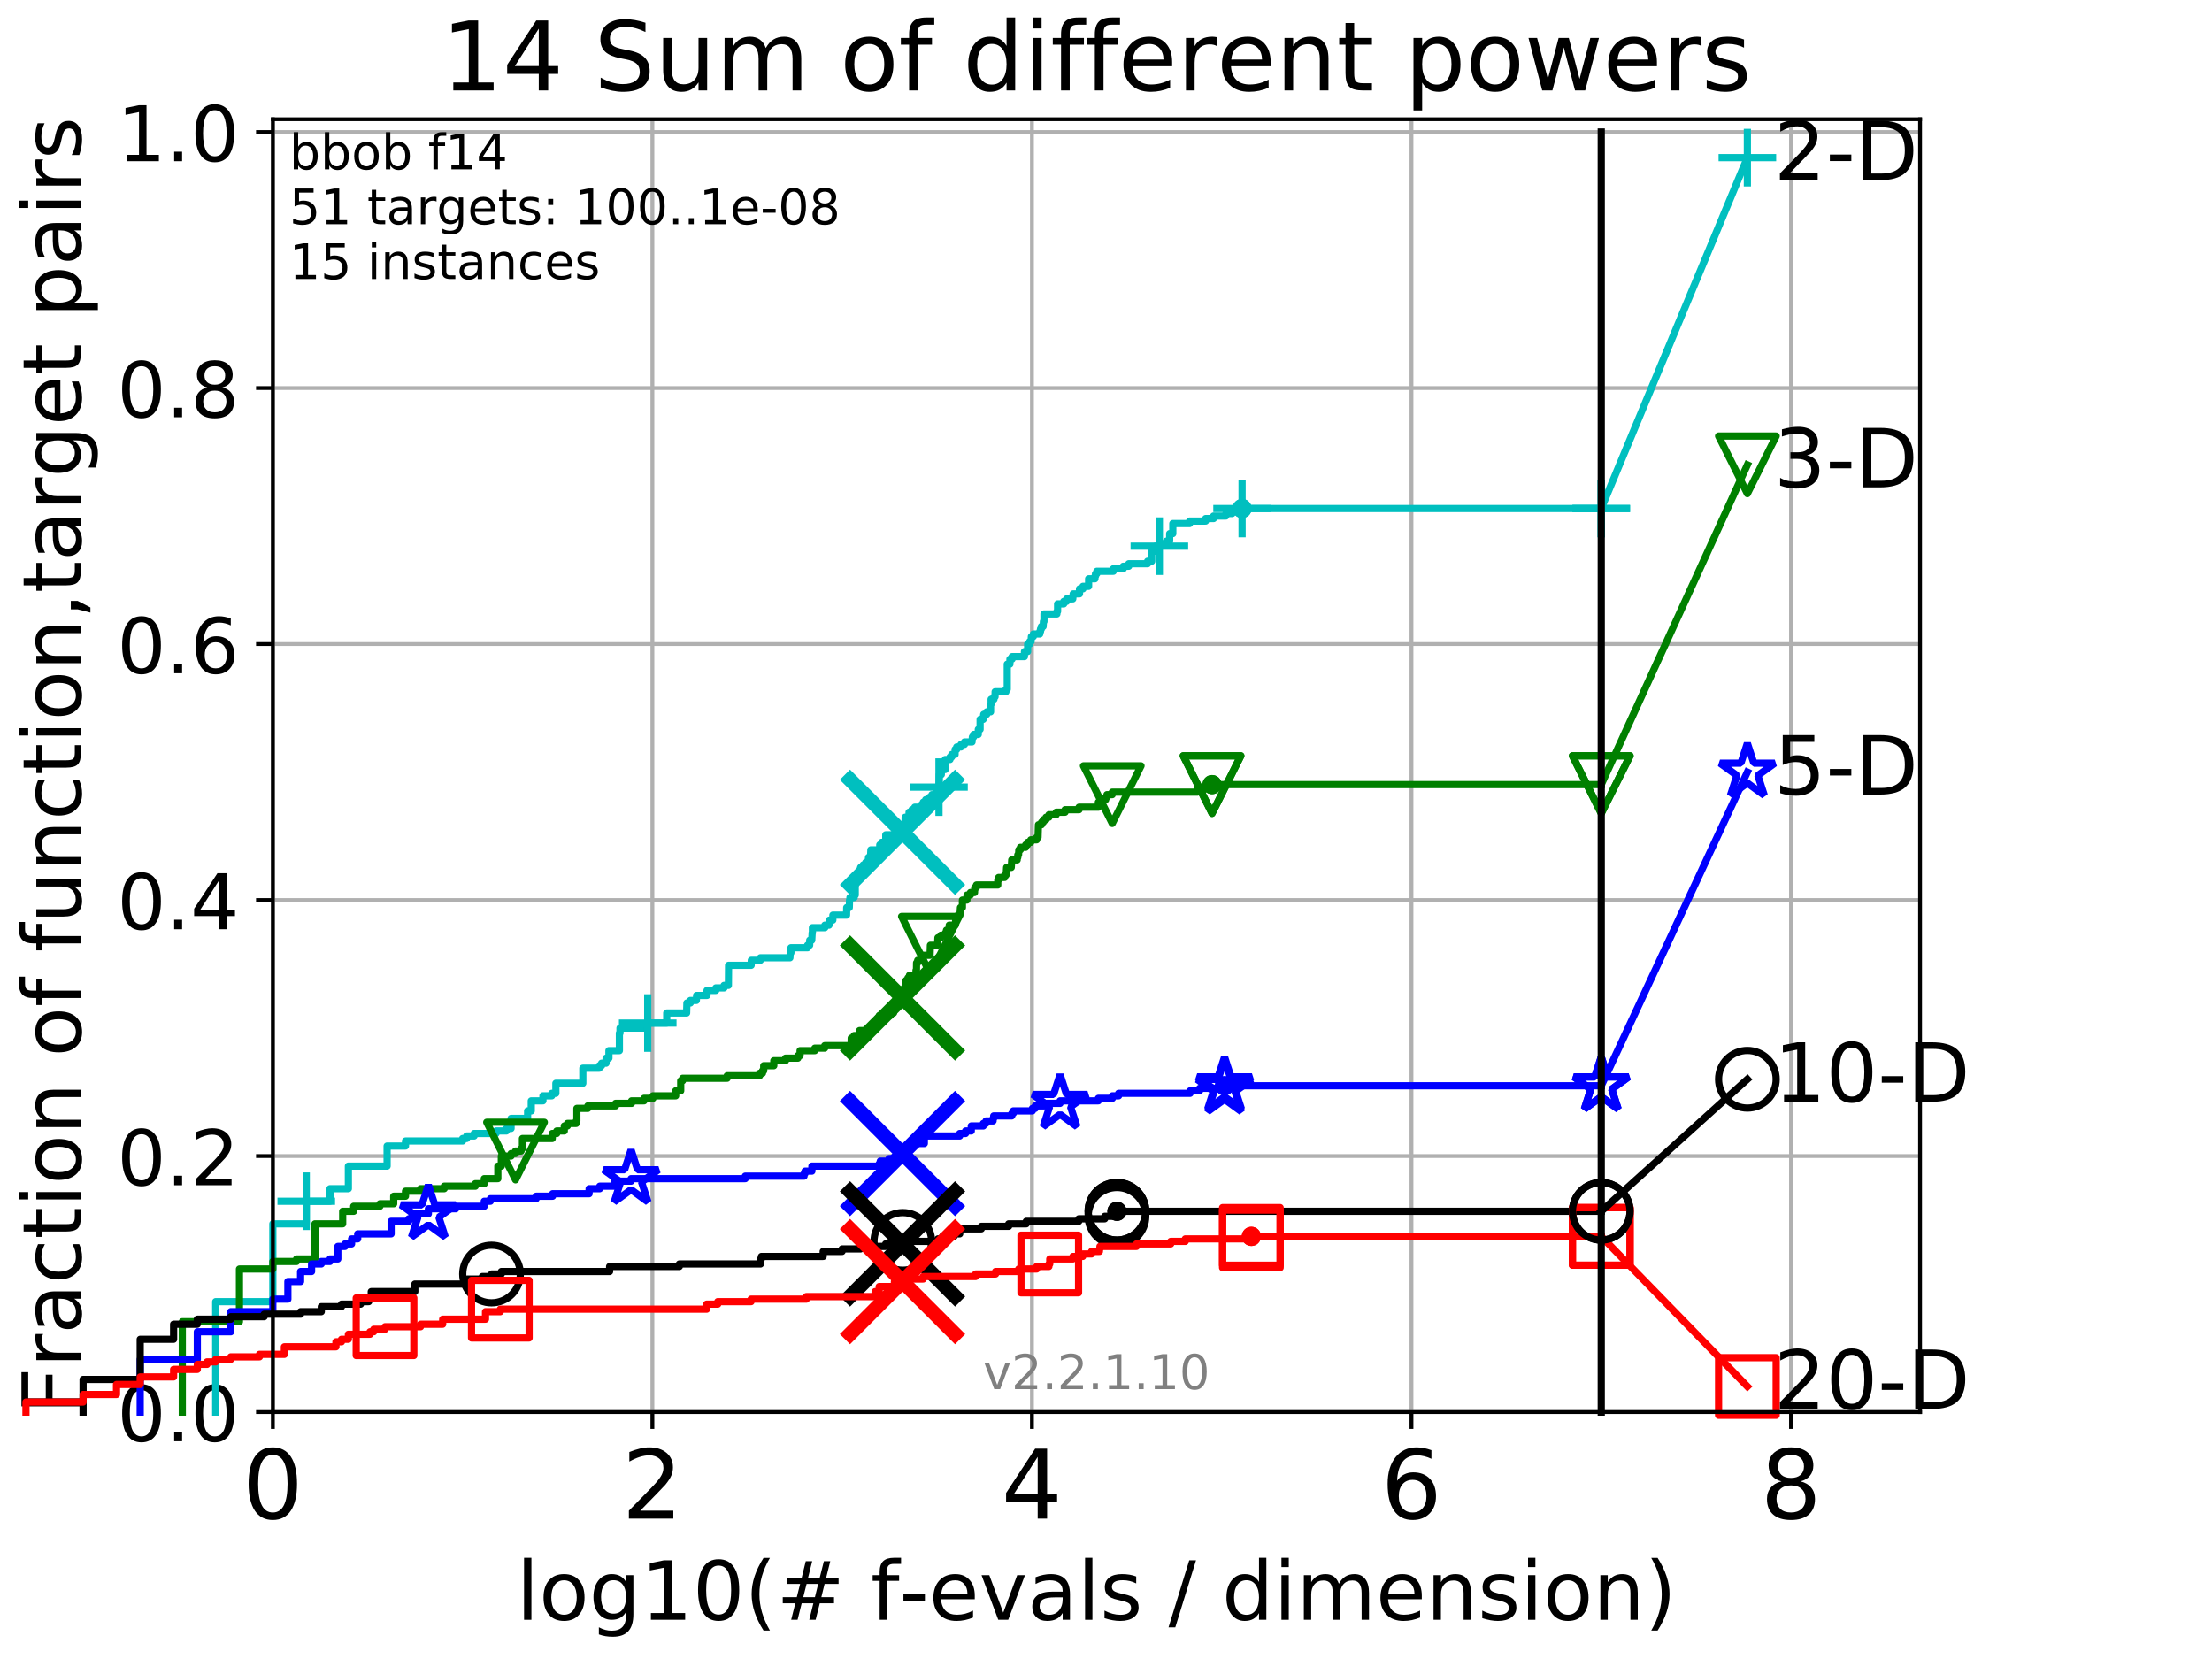 <?xml version="1.0" encoding="utf-8" standalone="no"?>
<!DOCTYPE svg PUBLIC "-//W3C//DTD SVG 1.1//EN"
  "http://www.w3.org/Graphics/SVG/1.1/DTD/svg11.dtd">
<!-- Created with matplotlib (http://matplotlib.org/) -->
<svg height="345.6pt" version="1.1" viewBox="0 0 460.8 345.6" width="460.8pt" xmlns="http://www.w3.org/2000/svg" xmlns:xlink="http://www.w3.org/1999/xlink">
 <defs>
  <style type="text/css">
*{stroke-linecap:butt;stroke-linejoin:round;}
  </style>
 </defs>
 <g id="figure_1">
  <g id="patch_1">
   <path d="M 0 345.6 
L 460.8 345.6 
L 460.8 0 
L 0 0 
z
" style="fill:#ffffff;"/>
  </g>
  <g id="axes_1">
   <g id="patch_2">
    <path d="M 56.84 294.16 
L 399.984 294.16 
L 399.984 24.84 
L 56.84 24.84 
z
" style="fill:#ffffff;"/>
   </g>
   <g id="matplotlib.axis_1">
    <g id="xtick_1">
     <g id="line2d_1">
      <path clip-path="url(#p36a49eef45)" d="M 56.84 294.16 
L 56.84 24.84 
" style="fill:none;stroke:#b0b0b0;stroke-linecap:square;stroke-width:0.8;"/>
     </g>
     <g id="line2d_2">
      <defs>
       <path d="M 0 0 
L 0 3.5 
" id="m9055027cd5" style="stroke:#000000;stroke-width:0.8;"/>
      </defs>
      <g>
       <use style="stroke:#000000;stroke-width:0.8;" x="56.84" xlink:href="#m9055027cd5" y="294.16"/>
      </g>
     </g>
     <g id="text_1">
      <!-- 0 -->
      <defs>
       <path d="M 31.781 66.406 
Q 24.172 66.406 20.328 58.906 
Q 16.5 51.422 16.5 36.375 
Q 16.5 21.391 20.328 13.891 
Q 24.172 6.391 31.781 6.391 
Q 39.453 6.391 43.281 13.891 
Q 47.125 21.391 47.125 36.375 
Q 47.125 51.422 43.281 58.906 
Q 39.453 66.406 31.781 66.406 
z
M 31.781 74.219 
Q 44.047 74.219 50.516 64.516 
Q 56.984 54.828 56.984 36.375 
Q 56.984 17.969 50.516 8.266 
Q 44.047 -1.422 31.781 -1.422 
Q 19.531 -1.422 13.062 8.266 
Q 6.594 17.969 6.594 36.375 
Q 6.594 54.828 13.062 64.516 
Q 19.531 74.219 31.781 74.219 
z
" id="DejaVuSans-30"/>
      </defs>
      <g transform="translate(50.477 316.357)scale(0.2 -0.2)">
       <use xlink:href="#DejaVuSans-30"/>
      </g>
     </g>
    </g>
    <g id="xtick_2">
     <g id="line2d_3">
      <path clip-path="url(#p36a49eef45)" d="M 135.905 294.16 
L 135.905 24.84 
" style="fill:none;stroke:#b0b0b0;stroke-linecap:square;stroke-width:0.8;"/>
     </g>
     <g id="line2d_4">
      <g>
       <use style="stroke:#000000;stroke-width:0.8;" x="135.905" xlink:href="#m9055027cd5" y="294.16"/>
      </g>
     </g>
     <g id="text_2">
      <!-- 2 -->
      <defs>
       <path d="M 19.188 8.297 
L 53.609 8.297 
L 53.609 0 
L 7.328 0 
L 7.328 8.297 
Q 12.938 14.109 22.625 23.891 
Q 32.328 33.688 34.812 36.531 
Q 39.547 41.844 41.422 45.531 
Q 43.312 49.219 43.312 52.781 
Q 43.312 58.594 39.234 62.25 
Q 35.156 65.922 28.609 65.922 
Q 23.969 65.922 18.812 64.312 
Q 13.672 62.703 7.812 59.422 
L 7.812 69.391 
Q 13.766 71.781 18.938 73 
Q 24.125 74.219 28.422 74.219 
Q 39.75 74.219 46.484 68.547 
Q 53.219 62.891 53.219 53.422 
Q 53.219 48.922 51.531 44.891 
Q 49.859 40.875 45.406 35.406 
Q 44.188 33.984 37.641 27.219 
Q 31.109 20.453 19.188 8.297 
z
" id="DejaVuSans-32"/>
      </defs>
      <g transform="translate(129.543 316.357)scale(0.2 -0.2)">
       <use xlink:href="#DejaVuSans-32"/>
      </g>
     </g>
    </g>
    <g id="xtick_3">
     <g id="line2d_5">
      <path clip-path="url(#p36a49eef45)" d="M 214.971 294.16 
L 214.971 24.84 
" style="fill:none;stroke:#b0b0b0;stroke-linecap:square;stroke-width:0.8;"/>
     </g>
     <g id="line2d_6">
      <g>
       <use style="stroke:#000000;stroke-width:0.8;" x="214.971" xlink:href="#m9055027cd5" y="294.16"/>
      </g>
     </g>
     <g id="text_3">
      <!-- 4 -->
      <defs>
       <path d="M 37.797 64.312 
L 12.891 25.391 
L 37.797 25.391 
z
M 35.203 72.906 
L 47.609 72.906 
L 47.609 25.391 
L 58.016 25.391 
L 58.016 17.188 
L 47.609 17.188 
L 47.609 0 
L 37.797 0 
L 37.797 17.188 
L 4.891 17.188 
L 4.891 26.703 
z
" id="DejaVuSans-34"/>
      </defs>
      <g transform="translate(208.608 316.357)scale(0.2 -0.2)">
       <use xlink:href="#DejaVuSans-34"/>
      </g>
     </g>
    </g>
    <g id="xtick_4">
     <g id="line2d_7">
      <path clip-path="url(#p36a49eef45)" d="M 294.036 294.16 
L 294.036 24.84 
" style="fill:none;stroke:#b0b0b0;stroke-linecap:square;stroke-width:0.8;"/>
     </g>
     <g id="line2d_8">
      <g>
       <use style="stroke:#000000;stroke-width:0.8;" x="294.036" xlink:href="#m9055027cd5" y="294.16"/>
      </g>
     </g>
     <g id="text_4">
      <!-- 6 -->
      <defs>
       <path d="M 33.016 40.375 
Q 26.375 40.375 22.484 35.828 
Q 18.609 31.297 18.609 23.391 
Q 18.609 15.531 22.484 10.953 
Q 26.375 6.391 33.016 6.391 
Q 39.656 6.391 43.531 10.953 
Q 47.406 15.531 47.406 23.391 
Q 47.406 31.297 43.531 35.828 
Q 39.656 40.375 33.016 40.375 
z
M 52.594 71.297 
L 52.594 62.312 
Q 48.875 64.062 45.094 64.984 
Q 41.312 65.922 37.594 65.922 
Q 27.828 65.922 22.672 59.328 
Q 17.531 52.734 16.797 39.406 
Q 19.672 43.656 24.016 45.922 
Q 28.375 48.188 33.594 48.188 
Q 44.578 48.188 50.953 41.516 
Q 57.328 34.859 57.328 23.391 
Q 57.328 12.156 50.688 5.359 
Q 44.047 -1.422 33.016 -1.422 
Q 20.359 -1.422 13.672 8.266 
Q 6.984 17.969 6.984 36.375 
Q 6.984 53.656 15.188 63.938 
Q 23.391 74.219 37.203 74.219 
Q 40.922 74.219 44.703 73.484 
Q 48.484 72.75 52.594 71.297 
z
" id="DejaVuSans-36"/>
      </defs>
      <g transform="translate(287.674 316.357)scale(0.2 -0.2)">
       <use xlink:href="#DejaVuSans-36"/>
      </g>
     </g>
    </g>
    <g id="xtick_5">
     <g id="line2d_9">
      <path clip-path="url(#p36a49eef45)" d="M 373.102 294.16 
L 373.102 24.84 
" style="fill:none;stroke:#b0b0b0;stroke-linecap:square;stroke-width:0.8;"/>
     </g>
     <g id="line2d_10">
      <g>
       <use style="stroke:#000000;stroke-width:0.8;" x="373.102" xlink:href="#m9055027cd5" y="294.16"/>
      </g>
     </g>
     <g id="text_5">
      <!-- 8 -->
      <defs>
       <path d="M 31.781 34.625 
Q 24.75 34.625 20.719 30.859 
Q 16.703 27.094 16.703 20.516 
Q 16.703 13.922 20.719 10.156 
Q 24.75 6.391 31.781 6.391 
Q 38.812 6.391 42.859 10.172 
Q 46.922 13.969 46.922 20.516 
Q 46.922 27.094 42.891 30.859 
Q 38.875 34.625 31.781 34.625 
z
M 21.922 38.812 
Q 15.578 40.375 12.031 44.719 
Q 8.5 49.078 8.5 55.328 
Q 8.5 64.062 14.719 69.141 
Q 20.953 74.219 31.781 74.219 
Q 42.672 74.219 48.875 69.141 
Q 55.078 64.062 55.078 55.328 
Q 55.078 49.078 51.531 44.719 
Q 48 40.375 41.703 38.812 
Q 48.828 37.156 52.797 32.312 
Q 56.781 27.484 56.781 20.516 
Q 56.781 9.906 50.312 4.234 
Q 43.844 -1.422 31.781 -1.422 
Q 19.734 -1.422 13.25 4.234 
Q 6.781 9.906 6.781 20.516 
Q 6.781 27.484 10.781 32.312 
Q 14.797 37.156 21.922 38.812 
z
M 18.312 54.391 
Q 18.312 48.734 21.844 45.562 
Q 25.391 42.391 31.781 42.391 
Q 38.141 42.391 41.719 45.562 
Q 45.312 48.734 45.312 54.391 
Q 45.312 60.062 41.719 63.234 
Q 38.141 66.406 31.781 66.406 
Q 25.391 66.406 21.844 63.234 
Q 18.312 60.062 18.312 54.391 
z
" id="DejaVuSans-38"/>
      </defs>
      <g transform="translate(366.739 316.357)scale(0.2 -0.2)">
       <use xlink:href="#DejaVuSans-38"/>
      </g>
     </g>
    </g>
    <g id="text_6">
     <!-- log10(# f-evals / dimension) -->
     <defs>
      <path d="M 9.422 75.984 
L 18.406 75.984 
L 18.406 0 
L 9.422 0 
z
" id="DejaVuSans-6c"/>
      <path d="M 30.609 48.391 
Q 23.391 48.391 19.188 42.75 
Q 14.984 37.109 14.984 27.297 
Q 14.984 17.484 19.156 11.844 
Q 23.344 6.203 30.609 6.203 
Q 37.797 6.203 41.984 11.859 
Q 46.188 17.531 46.188 27.297 
Q 46.188 37.016 41.984 42.703 
Q 37.797 48.391 30.609 48.391 
z
M 30.609 56 
Q 42.328 56 49.016 48.375 
Q 55.719 40.766 55.719 27.297 
Q 55.719 13.875 49.016 6.219 
Q 42.328 -1.422 30.609 -1.422 
Q 18.844 -1.422 12.172 6.219 
Q 5.516 13.875 5.516 27.297 
Q 5.516 40.766 12.172 48.375 
Q 18.844 56 30.609 56 
z
" id="DejaVuSans-6f"/>
      <path d="M 45.406 27.984 
Q 45.406 37.75 41.375 43.109 
Q 37.359 48.484 30.078 48.484 
Q 22.859 48.484 18.828 43.109 
Q 14.797 37.75 14.797 27.984 
Q 14.797 18.266 18.828 12.891 
Q 22.859 7.516 30.078 7.516 
Q 37.359 7.516 41.375 12.891 
Q 45.406 18.266 45.406 27.984 
z
M 54.391 6.781 
Q 54.391 -7.172 48.188 -13.984 
Q 42 -20.797 29.203 -20.797 
Q 24.469 -20.797 20.266 -20.094 
Q 16.062 -19.391 12.109 -17.922 
L 12.109 -9.188 
Q 16.062 -11.328 19.922 -12.344 
Q 23.781 -13.375 27.781 -13.375 
Q 36.625 -13.375 41.016 -8.766 
Q 45.406 -4.156 45.406 5.172 
L 45.406 9.625 
Q 42.625 4.781 38.281 2.391 
Q 33.938 0 27.875 0 
Q 17.828 0 11.672 7.656 
Q 5.516 15.328 5.516 27.984 
Q 5.516 40.672 11.672 48.328 
Q 17.828 56 27.875 56 
Q 33.938 56 38.281 53.609 
Q 42.625 51.219 45.406 46.391 
L 45.406 54.688 
L 54.391 54.688 
z
" id="DejaVuSans-67"/>
      <path d="M 12.406 8.297 
L 28.516 8.297 
L 28.516 63.922 
L 10.984 60.406 
L 10.984 69.391 
L 28.422 72.906 
L 38.281 72.906 
L 38.281 8.297 
L 54.391 8.297 
L 54.391 0 
L 12.406 0 
z
" id="DejaVuSans-31"/>
      <path d="M 31 75.875 
Q 24.469 64.656 21.281 53.656 
Q 18.109 42.672 18.109 31.391 
Q 18.109 20.125 21.312 9.062 
Q 24.516 -2 31 -13.188 
L 23.188 -13.188 
Q 15.875 -1.703 12.234 9.375 
Q 8.594 20.453 8.594 31.391 
Q 8.594 42.281 12.203 53.312 
Q 15.828 64.359 23.188 75.875 
z
" id="DejaVuSans-28"/>
      <path d="M 51.125 44 
L 36.922 44 
L 32.812 27.688 
L 47.125 27.688 
z
M 43.797 71.781 
L 38.719 51.516 
L 52.984 51.516 
L 58.109 71.781 
L 65.922 71.781 
L 60.891 51.516 
L 76.125 51.516 
L 76.125 44 
L 58.984 44 
L 54.984 27.688 
L 70.516 27.688 
L 70.516 20.219 
L 53.078 20.219 
L 48 0 
L 40.188 0 
L 45.219 20.219 
L 30.906 20.219 
L 25.875 0 
L 18.016 0 
L 23.094 20.219 
L 7.719 20.219 
L 7.719 27.688 
L 24.906 27.688 
L 29 44 
L 13.281 44 
L 13.281 51.516 
L 30.906 51.516 
L 35.891 71.781 
z
" id="DejaVuSans-23"/>
      <path id="DejaVuSans-20"/>
      <path d="M 37.109 75.984 
L 37.109 68.5 
L 28.516 68.5 
Q 23.688 68.5 21.797 66.547 
Q 19.922 64.594 19.922 59.516 
L 19.922 54.688 
L 34.719 54.688 
L 34.719 47.703 
L 19.922 47.703 
L 19.922 0 
L 10.891 0 
L 10.891 47.703 
L 2.297 47.703 
L 2.297 54.688 
L 10.891 54.688 
L 10.891 58.5 
Q 10.891 67.625 15.141 71.797 
Q 19.391 75.984 28.609 75.984 
z
" id="DejaVuSans-66"/>
      <path d="M 4.891 31.391 
L 31.203 31.391 
L 31.203 23.391 
L 4.891 23.391 
z
" id="DejaVuSans-2d"/>
      <path d="M 56.203 29.594 
L 56.203 25.203 
L 14.891 25.203 
Q 15.484 15.922 20.484 11.062 
Q 25.484 6.203 34.422 6.203 
Q 39.594 6.203 44.453 7.469 
Q 49.312 8.734 54.109 11.281 
L 54.109 2.781 
Q 49.266 0.734 44.188 -0.344 
Q 39.109 -1.422 33.891 -1.422 
Q 20.797 -1.422 13.156 6.188 
Q 5.516 13.812 5.516 26.812 
Q 5.516 40.234 12.766 48.109 
Q 20.016 56 32.328 56 
Q 43.359 56 49.781 48.891 
Q 56.203 41.797 56.203 29.594 
z
M 47.219 32.234 
Q 47.125 39.594 43.094 43.984 
Q 39.062 48.391 32.422 48.391 
Q 24.906 48.391 20.391 44.141 
Q 15.875 39.891 15.188 32.172 
z
" id="DejaVuSans-65"/>
      <path d="M 2.984 54.688 
L 12.5 54.688 
L 29.594 8.797 
L 46.688 54.688 
L 56.203 54.688 
L 35.688 0 
L 23.484 0 
z
" id="DejaVuSans-76"/>
      <path d="M 34.281 27.484 
Q 23.391 27.484 19.188 25 
Q 14.984 22.516 14.984 16.5 
Q 14.984 11.719 18.141 8.906 
Q 21.297 6.109 26.703 6.109 
Q 34.188 6.109 38.703 11.406 
Q 43.219 16.703 43.219 25.484 
L 43.219 27.484 
z
M 52.203 31.203 
L 52.203 0 
L 43.219 0 
L 43.219 8.297 
Q 40.141 3.328 35.547 0.953 
Q 30.953 -1.422 24.312 -1.422 
Q 15.922 -1.422 10.953 3.297 
Q 6 8.016 6 15.922 
Q 6 25.141 12.172 29.828 
Q 18.359 34.516 30.609 34.516 
L 43.219 34.516 
L 43.219 35.406 
Q 43.219 41.609 39.141 45 
Q 35.062 48.391 27.688 48.391 
Q 23 48.391 18.547 47.266 
Q 14.109 46.141 10.016 43.891 
L 10.016 52.203 
Q 14.938 54.109 19.578 55.047 
Q 24.219 56 28.609 56 
Q 40.484 56 46.344 49.844 
Q 52.203 43.703 52.203 31.203 
z
" id="DejaVuSans-61"/>
      <path d="M 44.281 53.078 
L 44.281 44.578 
Q 40.484 46.531 36.375 47.5 
Q 32.281 48.484 27.875 48.484 
Q 21.188 48.484 17.844 46.438 
Q 14.5 44.391 14.5 40.281 
Q 14.5 37.156 16.891 35.375 
Q 19.281 33.594 26.516 31.984 
L 29.594 31.297 
Q 39.156 29.25 43.188 25.516 
Q 47.219 21.781 47.219 15.094 
Q 47.219 7.469 41.188 3.016 
Q 35.156 -1.422 24.609 -1.422 
Q 20.219 -1.422 15.453 -0.562 
Q 10.688 0.297 5.422 2 
L 5.422 11.281 
Q 10.406 8.688 15.234 7.391 
Q 20.062 6.109 24.812 6.109 
Q 31.156 6.109 34.562 8.281 
Q 37.984 10.453 37.984 14.406 
Q 37.984 18.062 35.516 20.016 
Q 33.062 21.969 24.703 23.781 
L 21.578 24.516 
Q 13.234 26.266 9.516 29.906 
Q 5.812 33.547 5.812 39.891 
Q 5.812 47.609 11.281 51.797 
Q 16.75 56 26.812 56 
Q 31.781 56 36.172 55.266 
Q 40.578 54.547 44.281 53.078 
z
" id="DejaVuSans-73"/>
      <path d="M 25.391 72.906 
L 33.688 72.906 
L 8.297 -9.281 
L 0 -9.281 
z
" id="DejaVuSans-2f"/>
      <path d="M 45.406 46.391 
L 45.406 75.984 
L 54.391 75.984 
L 54.391 0 
L 45.406 0 
L 45.406 8.203 
Q 42.578 3.328 38.25 0.953 
Q 33.938 -1.422 27.875 -1.422 
Q 17.969 -1.422 11.734 6.484 
Q 5.516 14.406 5.516 27.297 
Q 5.516 40.188 11.734 48.094 
Q 17.969 56 27.875 56 
Q 33.938 56 38.25 53.625 
Q 42.578 51.266 45.406 46.391 
z
M 14.797 27.297 
Q 14.797 17.391 18.875 11.75 
Q 22.953 6.109 30.078 6.109 
Q 37.203 6.109 41.297 11.75 
Q 45.406 17.391 45.406 27.297 
Q 45.406 37.203 41.297 42.844 
Q 37.203 48.484 30.078 48.484 
Q 22.953 48.484 18.875 42.844 
Q 14.797 37.203 14.797 27.297 
z
" id="DejaVuSans-64"/>
      <path d="M 9.422 54.688 
L 18.406 54.688 
L 18.406 0 
L 9.422 0 
z
M 9.422 75.984 
L 18.406 75.984 
L 18.406 64.594 
L 9.422 64.594 
z
" id="DejaVuSans-69"/>
      <path d="M 52 44.188 
Q 55.375 50.25 60.062 53.125 
Q 64.75 56 71.094 56 
Q 79.641 56 84.281 50.016 
Q 88.922 44.047 88.922 33.016 
L 88.922 0 
L 79.891 0 
L 79.891 32.719 
Q 79.891 40.578 77.094 44.375 
Q 74.312 48.188 68.609 48.188 
Q 61.625 48.188 57.562 43.547 
Q 53.516 38.922 53.516 30.906 
L 53.516 0 
L 44.484 0 
L 44.484 32.719 
Q 44.484 40.625 41.703 44.406 
Q 38.922 48.188 33.109 48.188 
Q 26.219 48.188 22.156 43.531 
Q 18.109 38.875 18.109 30.906 
L 18.109 0 
L 9.078 0 
L 9.078 54.688 
L 18.109 54.688 
L 18.109 46.188 
Q 21.188 51.219 25.484 53.609 
Q 29.781 56 35.688 56 
Q 41.656 56 45.828 52.969 
Q 50 49.953 52 44.188 
z
" id="DejaVuSans-6d"/>
      <path d="M 54.891 33.016 
L 54.891 0 
L 45.906 0 
L 45.906 32.719 
Q 45.906 40.484 42.875 44.328 
Q 39.844 48.188 33.797 48.188 
Q 26.516 48.188 22.312 43.547 
Q 18.109 38.922 18.109 30.906 
L 18.109 0 
L 9.078 0 
L 9.078 54.688 
L 18.109 54.688 
L 18.109 46.188 
Q 21.344 51.125 25.703 53.562 
Q 30.078 56 35.797 56 
Q 45.219 56 50.047 50.172 
Q 54.891 44.344 54.891 33.016 
z
" id="DejaVuSans-6e"/>
      <path d="M 8.016 75.875 
L 15.828 75.875 
Q 23.141 64.359 26.781 53.312 
Q 30.422 42.281 30.422 31.391 
Q 30.422 20.453 26.781 9.375 
Q 23.141 -1.703 15.828 -13.188 
L 8.016 -13.188 
Q 14.5 -2 17.703 9.062 
Q 20.906 20.125 20.906 31.391 
Q 20.906 42.672 17.703 53.656 
Q 14.5 64.656 8.016 75.875 
z
" id="DejaVuSans-29"/>
     </defs>
     <g transform="translate(107.571 337.434)scale(0.17 -0.17)">
      <use xlink:href="#DejaVuSans-6c"/>
      <use x="27.783" xlink:href="#DejaVuSans-6f"/>
      <use x="88.965" xlink:href="#DejaVuSans-67"/>
      <use x="152.441" xlink:href="#DejaVuSans-31"/>
      <use x="216.064" xlink:href="#DejaVuSans-30"/>
      <use x="279.688" xlink:href="#DejaVuSans-28"/>
      <use x="318.701" xlink:href="#DejaVuSans-23"/>
      <use x="402.49" xlink:href="#DejaVuSans-20"/>
      <use x="434.277" xlink:href="#DejaVuSans-66"/>
      <use x="469.404" xlink:href="#DejaVuSans-2d"/>
      <use x="505.488" xlink:href="#DejaVuSans-65"/>
      <use x="567.012" xlink:href="#DejaVuSans-76"/>
      <use x="626.191" xlink:href="#DejaVuSans-61"/>
      <use x="687.471" xlink:href="#DejaVuSans-6c"/>
      <use x="715.254" xlink:href="#DejaVuSans-73"/>
      <use x="767.354" xlink:href="#DejaVuSans-20"/>
      <use x="799.141" xlink:href="#DejaVuSans-2f"/>
      <use x="832.832" xlink:href="#DejaVuSans-20"/>
      <use x="864.619" xlink:href="#DejaVuSans-64"/>
      <use x="928.096" xlink:href="#DejaVuSans-69"/>
      <use x="955.879" xlink:href="#DejaVuSans-6d"/>
      <use x="1053.291" xlink:href="#DejaVuSans-65"/>
      <use x="1114.814" xlink:href="#DejaVuSans-6e"/>
      <use x="1178.193" xlink:href="#DejaVuSans-73"/>
      <use x="1230.293" xlink:href="#DejaVuSans-69"/>
      <use x="1258.076" xlink:href="#DejaVuSans-6f"/>
      <use x="1319.258" xlink:href="#DejaVuSans-6e"/>
      <use x="1382.637" xlink:href="#DejaVuSans-29"/>
     </g>
    </g>
   </g>
   <g id="matplotlib.axis_2">
    <g id="ytick_1">
     <g id="line2d_11">
      <path clip-path="url(#p36a49eef45)" d="M 56.84 294.16 
L 399.984 294.16 
" style="fill:none;stroke:#b0b0b0;stroke-linecap:square;stroke-width:0.8;"/>
     </g>
     <g id="line2d_12">
      <defs>
       <path d="M 0 0 
L -3.5 0 
" id="m93bb32e16f" style="stroke:#000000;stroke-width:0.8;"/>
      </defs>
      <g>
       <use style="stroke:#000000;stroke-width:0.8;" x="56.84" xlink:href="#m93bb32e16f" y="294.16"/>
      </g>
     </g>
     <g id="text_7">
      <!-- 0.0 -->
      <defs>
       <path d="M 10.688 12.406 
L 21 12.406 
L 21 0 
L 10.688 0 
z
" id="DejaVuSans-2e"/>
      </defs>
      <g transform="translate(24.395 300.239)scale(0.16 -0.16)">
       <use xlink:href="#DejaVuSans-30"/>
       <use x="63.623" xlink:href="#DejaVuSans-2e"/>
       <use x="95.41" xlink:href="#DejaVuSans-30"/>
      </g>
     </g>
    </g>
    <g id="ytick_2">
     <g id="line2d_13">
      <path clip-path="url(#p36a49eef45)" d="M 56.84 240.829 
L 399.984 240.829 
" style="fill:none;stroke:#b0b0b0;stroke-linecap:square;stroke-width:0.8;"/>
     </g>
     <g id="line2d_14">
      <g>
       <use style="stroke:#000000;stroke-width:0.8;" x="56.84" xlink:href="#m93bb32e16f" y="240.829"/>
      </g>
     </g>
     <g id="text_8">
      <!-- 0.2 -->
      <g transform="translate(24.395 246.908)scale(0.16 -0.16)">
       <use xlink:href="#DejaVuSans-30"/>
       <use x="63.623" xlink:href="#DejaVuSans-2e"/>
       <use x="95.41" xlink:href="#DejaVuSans-32"/>
      </g>
     </g>
    </g>
    <g id="ytick_3">
     <g id="line2d_15">
      <path clip-path="url(#p36a49eef45)" d="M 56.84 187.499 
L 399.984 187.499 
" style="fill:none;stroke:#b0b0b0;stroke-linecap:square;stroke-width:0.8;"/>
     </g>
     <g id="line2d_16">
      <g>
       <use style="stroke:#000000;stroke-width:0.8;" x="56.84" xlink:href="#m93bb32e16f" y="187.499"/>
      </g>
     </g>
     <g id="text_9">
      <!-- 0.4 -->
      <g transform="translate(24.395 193.577)scale(0.16 -0.16)">
       <use xlink:href="#DejaVuSans-30"/>
       <use x="63.623" xlink:href="#DejaVuSans-2e"/>
       <use x="95.41" xlink:href="#DejaVuSans-34"/>
      </g>
     </g>
    </g>
    <g id="ytick_4">
     <g id="line2d_17">
      <path clip-path="url(#p36a49eef45)" d="M 56.84 134.168 
L 399.984 134.168 
" style="fill:none;stroke:#b0b0b0;stroke-linecap:square;stroke-width:0.8;"/>
     </g>
     <g id="line2d_18">
      <g>
       <use style="stroke:#000000;stroke-width:0.8;" x="56.84" xlink:href="#m93bb32e16f" y="134.168"/>
      </g>
     </g>
     <g id="text_10">
      <!-- 0.6 -->
      <g transform="translate(24.395 140.247)scale(0.16 -0.16)">
       <use xlink:href="#DejaVuSans-30"/>
       <use x="63.623" xlink:href="#DejaVuSans-2e"/>
       <use x="95.41" xlink:href="#DejaVuSans-36"/>
      </g>
     </g>
    </g>
    <g id="ytick_5">
     <g id="line2d_19">
      <path clip-path="url(#p36a49eef45)" d="M 56.84 80.837 
L 399.984 80.837 
" style="fill:none;stroke:#b0b0b0;stroke-linecap:square;stroke-width:0.8;"/>
     </g>
     <g id="line2d_20">
      <g>
       <use style="stroke:#000000;stroke-width:0.8;" x="56.84" xlink:href="#m93bb32e16f" y="80.837"/>
      </g>
     </g>
     <g id="text_11">
      <!-- 0.8 -->
      <g transform="translate(24.395 86.916)scale(0.16 -0.16)">
       <use xlink:href="#DejaVuSans-30"/>
       <use x="63.623" xlink:href="#DejaVuSans-2e"/>
       <use x="95.41" xlink:href="#DejaVuSans-38"/>
      </g>
     </g>
    </g>
    <g id="ytick_6">
     <g id="line2d_21">
      <path clip-path="url(#p36a49eef45)" d="M 56.84 27.507 
L 399.984 27.507 
" style="fill:none;stroke:#b0b0b0;stroke-linecap:square;stroke-width:0.8;"/>
     </g>
     <g id="line2d_22">
      <g>
       <use style="stroke:#000000;stroke-width:0.8;" x="56.84" xlink:href="#m93bb32e16f" y="27.507"/>
      </g>
     </g>
     <g id="text_12">
      <!-- 1.0 -->
      <g transform="translate(24.395 33.585)scale(0.16 -0.16)">
       <use xlink:href="#DejaVuSans-31"/>
       <use x="63.623" xlink:href="#DejaVuSans-2e"/>
       <use x="95.41" xlink:href="#DejaVuSans-30"/>
      </g>
     </g>
    </g>
    <g id="text_13">
     <!-- Fraction of function,target pairs -->
     <defs>
      <path d="M 9.812 72.906 
L 51.703 72.906 
L 51.703 64.594 
L 19.672 64.594 
L 19.672 43.109 
L 48.578 43.109 
L 48.578 34.812 
L 19.672 34.812 
L 19.672 0 
L 9.812 0 
z
" id="DejaVuSans-46"/>
      <path d="M 41.109 46.297 
Q 39.594 47.172 37.812 47.578 
Q 36.031 48 33.891 48 
Q 26.266 48 22.188 43.047 
Q 18.109 38.094 18.109 28.812 
L 18.109 0 
L 9.078 0 
L 9.078 54.688 
L 18.109 54.688 
L 18.109 46.188 
Q 20.953 51.172 25.484 53.578 
Q 30.031 56 36.531 56 
Q 37.453 56 38.578 55.875 
Q 39.703 55.766 41.062 55.516 
z
" id="DejaVuSans-72"/>
      <path d="M 48.781 52.594 
L 48.781 44.188 
Q 44.969 46.297 41.141 47.344 
Q 37.312 48.391 33.406 48.391 
Q 24.656 48.391 19.812 42.844 
Q 14.984 37.312 14.984 27.297 
Q 14.984 17.281 19.812 11.734 
Q 24.656 6.203 33.406 6.203 
Q 37.312 6.203 41.141 7.25 
Q 44.969 8.297 48.781 10.406 
L 48.781 2.094 
Q 45.016 0.344 40.984 -0.531 
Q 36.969 -1.422 32.422 -1.422 
Q 20.062 -1.422 12.781 6.344 
Q 5.516 14.109 5.516 27.297 
Q 5.516 40.672 12.859 48.328 
Q 20.219 56 33.016 56 
Q 37.156 56 41.109 55.141 
Q 45.062 54.297 48.781 52.594 
z
" id="DejaVuSans-63"/>
      <path d="M 18.312 70.219 
L 18.312 54.688 
L 36.812 54.688 
L 36.812 47.703 
L 18.312 47.703 
L 18.312 18.016 
Q 18.312 11.328 20.141 9.422 
Q 21.969 7.516 27.594 7.516 
L 36.812 7.516 
L 36.812 0 
L 27.594 0 
Q 17.188 0 13.234 3.875 
Q 9.281 7.766 9.281 18.016 
L 9.281 47.703 
L 2.688 47.703 
L 2.688 54.688 
L 9.281 54.688 
L 9.281 70.219 
z
" id="DejaVuSans-74"/>
      <path d="M 8.5 21.578 
L 8.5 54.688 
L 17.484 54.688 
L 17.484 21.922 
Q 17.484 14.156 20.5 10.266 
Q 23.531 6.391 29.594 6.391 
Q 36.859 6.391 41.078 11.031 
Q 45.312 15.672 45.312 23.688 
L 45.312 54.688 
L 54.297 54.688 
L 54.297 0 
L 45.312 0 
L 45.312 8.406 
Q 42.047 3.422 37.719 1 
Q 33.406 -1.422 27.688 -1.422 
Q 18.266 -1.422 13.375 4.438 
Q 8.5 10.297 8.5 21.578 
z
M 31.109 56 
z
" id="DejaVuSans-75"/>
      <path d="M 11.719 12.406 
L 22.016 12.406 
L 22.016 4 
L 14.016 -11.625 
L 7.719 -11.625 
L 11.719 4 
z
" id="DejaVuSans-2c"/>
      <path d="M 18.109 8.203 
L 18.109 -20.797 
L 9.078 -20.797 
L 9.078 54.688 
L 18.109 54.688 
L 18.109 46.391 
Q 20.953 51.266 25.266 53.625 
Q 29.594 56 35.594 56 
Q 45.562 56 51.781 48.094 
Q 58.016 40.188 58.016 27.297 
Q 58.016 14.406 51.781 6.484 
Q 45.562 -1.422 35.594 -1.422 
Q 29.594 -1.422 25.266 0.953 
Q 20.953 3.328 18.109 8.203 
z
M 48.688 27.297 
Q 48.688 37.203 44.609 42.844 
Q 40.531 48.484 33.406 48.484 
Q 26.266 48.484 22.188 42.844 
Q 18.109 37.203 18.109 27.297 
Q 18.109 17.391 22.188 11.75 
Q 26.266 6.109 33.406 6.109 
Q 40.531 6.109 44.609 11.75 
Q 48.688 17.391 48.688 27.297 
z
" id="DejaVuSans-70"/>
     </defs>
     <g transform="translate(16.86 294.639)rotate(-90)scale(0.17 -0.17)">
      <use xlink:href="#DejaVuSans-46"/>
      <use x="57.41" xlink:href="#DejaVuSans-72"/>
      <use x="98.523" xlink:href="#DejaVuSans-61"/>
      <use x="159.803" xlink:href="#DejaVuSans-63"/>
      <use x="214.783" xlink:href="#DejaVuSans-74"/>
      <use x="253.992" xlink:href="#DejaVuSans-69"/>
      <use x="281.775" xlink:href="#DejaVuSans-6f"/>
      <use x="342.957" xlink:href="#DejaVuSans-6e"/>
      <use x="406.336" xlink:href="#DejaVuSans-20"/>
      <use x="438.123" xlink:href="#DejaVuSans-6f"/>
      <use x="499.305" xlink:href="#DejaVuSans-66"/>
      <use x="534.51" xlink:href="#DejaVuSans-20"/>
      <use x="566.297" xlink:href="#DejaVuSans-66"/>
      <use x="601.502" xlink:href="#DejaVuSans-75"/>
      <use x="664.881" xlink:href="#DejaVuSans-6e"/>
      <use x="728.26" xlink:href="#DejaVuSans-63"/>
      <use x="783.24" xlink:href="#DejaVuSans-74"/>
      <use x="822.449" xlink:href="#DejaVuSans-69"/>
      <use x="850.232" xlink:href="#DejaVuSans-6f"/>
      <use x="911.414" xlink:href="#DejaVuSans-6e"/>
      <use x="974.793" xlink:href="#DejaVuSans-2c"/>
      <use x="1006.58" xlink:href="#DejaVuSans-74"/>
      <use x="1045.789" xlink:href="#DejaVuSans-61"/>
      <use x="1107.068" xlink:href="#DejaVuSans-72"/>
      <use x="1148.166" xlink:href="#DejaVuSans-67"/>
      <use x="1211.643" xlink:href="#DejaVuSans-65"/>
      <use x="1273.166" xlink:href="#DejaVuSans-74"/>
      <use x="1312.375" xlink:href="#DejaVuSans-20"/>
      <use x="1344.162" xlink:href="#DejaVuSans-70"/>
      <use x="1407.639" xlink:href="#DejaVuSans-61"/>
      <use x="1468.918" xlink:href="#DejaVuSans-69"/>
      <use x="1496.701" xlink:href="#DejaVuSans-72"/>
      <use x="1537.814" xlink:href="#DejaVuSans-73"/>
     </g>
    </g>
   </g>
   <g id="line2d_23">
    <defs>
     <path d="M 0 1.5 
C 0.398 1.5 0.779 1.342 1.061 1.061 
C 1.342 0.779 1.5 0.398 1.5 0 
C 1.5 -0.398 1.342 -0.779 1.061 -1.061 
C 0.779 -1.342 0.398 -1.5 0 -1.5 
C -0.398 -1.5 -0.779 -1.342 -1.061 -1.061 
C -1.342 -0.779 -1.5 -0.398 -1.5 0 
C -1.5 0.398 -1.342 0.779 -1.061 1.061 
C -0.779 1.342 -0.398 1.5 0 1.5 
z
" id="ma2b8761c37" style="stroke:#00bfbf;"/>
    </defs>
    <g>
     <use style="fill:#00bfbf;stroke:#00bfbf;" x="258.749" xlink:href="#ma2b8761c37" y="105.934"/>
     <use style="fill:#00bfbf;stroke:#00bfbf;" x="258.749" xlink:href="#ma2b8761c37" y="105.934"/>
    </g>
   </g>
   <g id="line2d_24">
    <path d="M 44.939 294.16 
L 44.939 271.155 
L 56.84 271.155 
L 56.84 254.946 
L 63.801 254.946 
L 63.801 250.241 
L 68.741 250.241 
L 68.741 247.626 
L 72.572 247.626 
L 72.572 242.921 
L 80.641 242.921 
L 80.641 238.738 
L 84.472 238.738 
L 84.472 237.692 
L 96.373 237.692 
L 96.373 237.169 
L 97.21 237.169 
L 97.21 236.647 
L 98.772 236.647 
L 98.772 236.124 
L 103.334 236.124 
L 103.334 235.601 
L 105.483 235.601 
L 105.483 235.078 
L 106.464 235.078 
L 106.464 232.987 
L 109.91 232.987 
L 109.91 231.418 
L 110.673 231.418 
L 110.673 229.327 
L 113.105 229.327 
L 113.105 228.281 
L 114.946 228.281 
L 114.946 227.758 
L 115.798 227.758 
L 115.798 225.667 
L 121.415 225.667 
L 121.415 222.53 
L 124.843 222.53 
L 124.843 222.007 
L 125.326 222.007 
L 125.326 221.484 
L 126.255 221.484 
L 126.255 220.438 
L 126.847 220.438 
L 126.847 218.87 
L 129.03 218.87 
L 129.03 215.21 
L 129.157 215.21 
L 129.157 214.164 
L 134.659 214.164 
L 134.659 213.641 
L 134.934 213.641 
L 134.934 213.118 
L 138.892 213.118 
L 138.892 211.027 
L 143.038 211.027 
L 143.094 208.935 
L 143.813 208.935 
L 143.813 208.413 
L 145.066 208.413 
L 145.116 207.367 
L 147.283 207.367 
L 147.283 206.321 
L 149.127 206.321 
L 149.127 205.798 
L 150.829 205.798 
L 150.829 205.276 
L 151.74 205.276 
L 151.774 201.093 
L 156.482 201.093 
L 156.507 200.047 
L 158.391 200.047 
L 158.391 199.524 
L 164.554 199.524 
L 164.619 198.478 
L 164.763 198.478 
L 164.763 197.433 
L 168.226 197.433 
L 168.226 196.91 
L 168.665 196.91 
L 168.677 195.864 
L 169.105 195.864 
L 169.191 194.296 
L 169.241 194.296 
L 169.241 193.25 
L 171.831 193.25 
L 171.831 192.727 
L 172.698 192.727 
L 172.759 191.681 
L 173.495 191.681 
L 173.505 190.636 
L 176.357 190.636 
L 176.382 189.067 
L 176.926 189.067 
L 176.973 187.499 
L 177.059 187.499 
L 177.059 186.976 
L 177.942 186.976 
L 177.942 186.453 
L 178.163 186.453 
L 178.163 182.793 
L 178.999 182.793 
L 178.999 182.27 
L 179.276 182.27 
L 179.283 180.702 
L 179.817 180.702 
L 179.817 180.179 
L 180.347 180.179 
L 180.347 179.656 
L 180.856 179.656 
L 180.931 178.61 
L 181.343 178.61 
L 181.416 177.042 
L 183.27 177.042 
L 183.27 175.996 
L 183.673 175.996 
L 183.673 175.473 
L 184.518 175.473 
L 184.518 173.905 
L 186.39 173.905 
L 186.39 173.382 
L 188.536 173.382 
L 188.556 170.245 
L 189.365 170.245 
L 189.369 169.199 
L 189.972 169.199 
L 189.972 168.676 
L 190.558 168.676 
L 190.558 168.153 
L 191.955 168.153 
L 191.955 167.63 
L 192.328 167.63 
L 192.328 167.107 
L 192.834 167.107 
L 192.834 166.585 
L 193.662 166.585 
L 193.662 166.062 
L 194.139 166.062 
L 194.139 165.539 
L 195.034 165.539 
L 195.034 165.016 
L 195.265 165.016 
L 195.265 163.97 
L 195.605 163.97 
L 195.685 161.356 
L 196.094 161.356 
L 196.097 160.31 
L 196.9 160.31 
L 196.9 158.219 
L 197.901 158.219 
L 197.901 157.696 
L 198.254 157.696 
L 198.254 157.173 
L 198.958 157.173 
L 198.958 156.128 
L 199.295 156.128 
L 199.295 155.605 
L 200.187 155.605 
L 200.187 155.082 
L 200.92 155.082 
L 200.92 154.559 
L 202.491 154.559 
L 202.565 153.513 
L 202.837 153.513 
L 202.837 152.991 
L 203.793 152.991 
L 203.793 151.945 
L 204.174 151.945 
L 204.174 149.853 
L 204.822 149.853 
L 204.925 148.808 
L 205.559 148.808 
L 205.559 148.285 
L 206.35 148.285 
L 206.352 146.716 
L 206.465 146.716 
L 206.465 145.671 
L 207.057 145.671 
L 207.057 145.148 
L 207.286 145.148 
L 207.299 144.102 
L 209.556 144.102 
L 209.556 143.579 
L 209.829 143.579 
L 209.829 138.351 
L 210.386 138.351 
L 210.386 137.305 
L 210.837 137.305 
L 210.837 136.782 
L 213.409 136.782 
L 213.409 135.736 
L 214.076 135.736 
L 214.076 134.168 
L 214.502 134.168 
L 214.502 133.645 
L 214.795 133.645 
L 214.855 132.599 
L 215.269 132.599 
L 215.269 132.077 
L 216.599 132.077 
L 216.599 131.554 
L 216.755 131.554 
L 216.755 131.031 
L 216.933 131.031 
L 216.933 130.508 
L 217.305 130.508 
L 217.361 129.462 
L 217.478 129.462 
L 217.478 127.894 
L 220.17 127.894 
L 220.17 127.371 
L 220.316 127.371 
L 220.316 125.802 
L 221.599 125.802 
L 221.599 125.279 
L 222.198 125.279 
L 222.198 124.757 
L 223.48 124.757 
L 223.561 123.711 
L 224.882 123.711 
L 224.882 122.665 
L 225.601 122.665 
L 225.601 122.142 
L 226.778 122.142 
L 226.778 120.574 
L 228.092 120.574 
L 228.092 120.051 
L 228.207 120.051 
L 228.207 119.528 
L 228.486 119.528 
L 228.486 119.005 
L 231.93 119.005 
L 231.93 118.482 
L 233.999 118.482 
L 233.999 117.96 
L 235.139 117.96 
L 235.139 117.437 
L 239.066 117.437 
L 239.066 116.914 
L 239.922 116.914 
L 239.922 114.822 
L 240.738 114.822 
L 240.738 113.777 
L 241.516 113.777 
L 241.516 113.254 
L 242.974 113.254 
L 242.974 112.731 
L 243.659 112.731 
L 243.659 111.163 
L 244.318 111.163 
L 244.318 109.071 
L 247.814 109.071 
L 247.814 108.548 
L 251.157 108.548 
L 251.157 108.025 
L 252.811 108.025 
L 252.811 107.503 
L 255.369 107.503 
L 255.369 106.98 
L 256.677 106.98 
L 256.677 106.457 
L 258.749 106.457 
L 258.749 105.934 
L 333.569 105.934 
L 333.569 105.934 
" style="fill:none;stroke:#00bfbf;stroke-linecap:square;stroke-width:1.5;"/>
   </g>
   <g id="line2d_25">
    <defs>
     <path d="M -6 0 
L 6 0 
M 0 6 
L 0 -6 
" id="m4a70db6235" style="stroke:#00bfbf;stroke-width:1.5;"/>
    </defs>
    <g>
     <use style="fill-opacity:0;stroke:#00bfbf;stroke-width:1.5;" x="63.801" xlink:href="#m4a70db6235" y="250.241"/>
     <use style="fill-opacity:0;stroke:#00bfbf;stroke-width:1.5;" x="134.934" xlink:href="#m4a70db6235" y="213.118"/>
     <use style="fill-opacity:0;stroke:#00bfbf;stroke-width:1.5;" x="195.605" xlink:href="#m4a70db6235" y="163.97"/>
     <use style="fill-opacity:0;stroke:#00bfbf;stroke-width:1.5;" x="241.516" xlink:href="#m4a70db6235" y="113.777"/>
     <use style="fill-opacity:0;stroke:#00bfbf;stroke-width:1.5;" x="258.749" xlink:href="#m4a70db6235" y="105.934"/>
     <use style="fill-opacity:0;stroke:#00bfbf;stroke-width:1.5;" x="333.569" xlink:href="#m4a70db6235" y="105.934"/>
    </g>
   </g>
   <g id="line2d_26">
    <path style="fill:none;stroke:#00bfbf;stroke-linecap:square;stroke-width:1.5;"/>
    <g/>
   </g>
   <g id="line2d_27">
    <path clip-path="url(#p36a49eef45)" d="M 188.012 173.382 
" style="fill:none;stroke:#00bfbf;stroke-linecap:square;stroke-width:1.5;"/>
    <defs>
     <path d="M -12 12 
L 12 -12 
M -12 -12 
L 12 12 
" id="mc47e90eef6" style="stroke:#00bfbf;stroke-width:3;"/>
    </defs>
    <g clip-path="url(#p36a49eef45)">
     <use style="fill:#00bfbf;stroke:#00bfbf;stroke-width:3;" x="188.012" xlink:href="#mc47e90eef6" y="173.382"/>
    </g>
   </g>
   <g id="line2d_28">
    <defs>
     <path d="M 0 1.5 
C 0.398 1.5 0.779 1.342 1.061 1.061 
C 1.342 0.779 1.5 0.398 1.5 0 
C 1.5 -0.398 1.342 -0.779 1.061 -1.061 
C 0.779 -1.342 0.398 -1.5 0 -1.5 
C -0.398 -1.5 -0.779 -1.342 -1.061 -1.061 
C -1.342 -0.779 -1.5 -0.398 -1.5 0 
C -1.5 0.398 -1.342 0.779 -1.061 1.061 
C -0.779 1.342 -0.398 1.5 0 1.5 
z
" id="m014f21fc8d" style="stroke:#008000;"/>
    </defs>
    <g>
     <use style="fill:#008000;stroke:#008000;" x="252.492" xlink:href="#m014f21fc8d" y="163.448"/>
     <use style="fill:#008000;stroke:#008000;" x="252.492" xlink:href="#m014f21fc8d" y="163.448"/>
    </g>
   </g>
   <g id="line2d_29">
    <path d="M 37.978 294.16 
L 37.978 275.337 
L 49.879 275.337 
L 49.879 264.358 
L 56.84 264.358 
L 56.84 262.789 
L 61.779 262.789 
L 61.779 262.266 
L 65.61 262.266 
L 65.61 254.946 
L 71.387 254.946 
L 71.387 252.332 
L 73.68 252.332 
L 73.68 251.286 
L 79.147 251.286 
L 79.147 250.763 
L 82.015 250.763 
L 82.015 249.195 
L 84.472 249.195 
L 84.472 248.149 
L 87.602 248.149 
L 87.602 247.626 
L 92.542 247.626 
L 92.542 247.104 
L 99.019 247.104 
L 99.019 246.581 
L 100.877 246.581 
L 100.877 245.535 
L 103.711 245.535 
L 103.711 242.921 
L 104.442 242.921 
L 104.442 240.829 
L 106.464 240.829 
L 106.464 240.306 
L 107.393 240.306 
L 107.393 239.784 
L 108.557 239.784 
L 108.557 239.261 
L 108.836 239.261 
L 108.836 237.169 
L 115.043 237.169 
L 115.043 236.124 
L 115.981 236.124 
L 115.981 235.601 
L 117.551 235.601 
L 117.551 234.555 
L 118.205 234.555 
L 118.205 234.032 
L 120.03 234.032 
L 120.03 233.509 
L 120.174 233.509 
L 120.174 230.895 
L 122.448 230.895 
L 122.448 230.372 
L 128.243 230.372 
L 128.243 229.849 
L 131.566 229.849 
L 131.566 229.327 
L 134.16 229.327 
L 134.16 228.804 
L 136.02 228.804 
L 136.02 228.281 
L 140.759 228.281 
L 140.759 227.235 
L 141.804 227.235 
L 141.804 225.144 
L 142.206 225.144 
L 142.206 224.621 
L 151.476 224.621 
L 151.476 224.098 
L 158.244 224.098 
L 158.244 223.575 
L 158.841 223.575 
L 158.841 223.052 
L 159.095 223.052 
L 159.095 222.007 
L 161.199 222.007 
L 161.199 220.961 
L 163.64 220.961 
L 163.64 220.438 
L 166.204 220.438 
L 166.204 219.915 
L 166.668 219.915 
L 166.668 218.87 
L 169.742 218.87 
L 169.742 218.347 
L 171.799 218.347 
L 171.799 217.824 
L 177.297 217.824 
L 177.322 216.255 
L 177.917 216.255 
L 177.917 215.733 
L 179.057 215.733 
L 179.057 214.687 
L 181.479 214.687 
L 181.479 214.164 
L 182.254 214.164 
L 182.254 213.118 
L 182.777 213.118 
L 182.87 212.073 
L 183.175 212.073 
L 183.175 211.55 
L 185.476 211.55 
L 185.476 211.027 
L 186.145 211.027 
L 186.145 209.458 
L 186.367 209.458 
L 186.367 208.935 
L 186.706 208.935 
L 186.706 208.413 
L 187.065 208.413 
L 187.065 207.89 
L 188.138 207.89 
L 188.138 206.321 
L 188.339 206.321 
L 188.339 205.798 
L 188.641 205.798 
L 188.742 204.23 
L 189.138 204.23 
L 189.138 203.707 
L 189.45 203.707 
L 189.45 203.184 
L 190.804 203.184 
L 190.816 202.138 
L 190.916 202.138 
L 190.935 200.57 
L 191.172 200.57 
L 191.172 200.047 
L 192.241 200.047 
L 192.325 199.001 
L 193.744 199.001 
L 193.814 196.91 
L 195.306 196.91 
L 195.387 195.341 
L 196.013 195.341 
L 196.013 194.819 
L 196.955 194.819 
L 196.955 194.296 
L 197.161 194.296 
L 197.161 193.773 
L 197.739 193.773 
L 197.739 192.727 
L 199.004 192.727 
L 199.11 191.159 
L 199.555 191.159 
L 199.555 190.636 
L 199.976 190.636 
L 200.077 189.067 
L 200.485 189.067 
L 200.485 187.499 
L 201.422 187.499 
L 201.436 186.453 
L 202.157 186.453 
L 202.157 185.93 
L 203.016 185.93 
L 203.052 184.884 
L 203.416 184.884 
L 203.416 184.362 
L 207.856 184.362 
L 207.86 183.316 
L 208.034 183.316 
L 208.034 182.793 
L 209.287 182.793 
L 209.287 182.27 
L 209.6 182.27 
L 209.699 180.702 
L 210.665 180.702 
L 210.761 179.133 
L 211.895 179.133 
L 211.895 178.61 
L 212.024 178.61 
L 212.024 178.087 
L 212.184 178.087 
L 212.238 177.042 
L 212.558 177.042 
L 212.558 176.519 
L 213.654 176.519 
L 213.654 175.996 
L 214.046 175.996 
L 214.046 175.473 
L 214.732 175.473 
L 214.732 174.95 
L 215.947 174.95 
L 215.947 174.427 
L 216.243 174.427 
L 216.325 171.813 
L 216.97 171.813 
L 216.97 171.29 
L 217.331 171.29 
L 217.331 170.767 
L 217.905 170.767 
L 217.905 170.245 
L 218.511 170.245 
L 218.511 169.722 
L 220.023 169.722 
L 220.023 169.199 
L 221.866 169.199 
L 221.866 168.676 
L 224.787 168.676 
L 224.787 168.153 
L 228.806 168.153 
L 228.806 167.107 
L 229.614 167.107 
L 229.614 166.585 
L 230.331 166.585 
L 230.331 166.062 
L 230.598 166.062 
L 230.598 165.539 
L 231.699 165.539 
L 231.699 165.016 
L 249.423 165.016 
L 249.423 164.493 
L 250.806 164.493 
L 250.806 163.97 
L 252.492 163.97 
L 252.492 163.448 
L 333.569 163.448 
L 333.569 163.448 
" style="fill:none;stroke:#008000;stroke-linecap:square;stroke-width:1.5;"/>
   </g>
   <g id="line2d_30">
    <defs>
     <path d="M -0 6 
L 6 -6 
L -6 -6 
z
" id="m83357949af" style="stroke:#008000;stroke-linejoin:miter;stroke-width:1.5;"/>
    </defs>
    <g>
     <use style="fill-opacity:0;stroke:#008000;stroke-linejoin:miter;stroke-width:1.5;" x="107.393" xlink:href="#m83357949af" y="239.784"/>
     <use style="fill-opacity:0;stroke:#008000;stroke-linejoin:miter;stroke-width:1.5;" x="193.814" xlink:href="#m83357949af" y="196.91"/>
     <use style="fill-opacity:0;stroke:#008000;stroke-linejoin:miter;stroke-width:1.5;" x="231.699" xlink:href="#m83357949af" y="165.539"/>
     <use style="fill-opacity:0;stroke:#008000;stroke-linejoin:miter;stroke-width:1.5;" x="252.492" xlink:href="#m83357949af" y="163.448"/>
     <use style="fill-opacity:0;stroke:#008000;stroke-linejoin:miter;stroke-width:1.5;" x="252.492" xlink:href="#m83357949af" y="163.448"/>
     <use style="fill-opacity:0;stroke:#008000;stroke-linejoin:miter;stroke-width:1.5;" x="333.569" xlink:href="#m83357949af" y="163.448"/>
    </g>
   </g>
   <g id="line2d_31">
    <path style="fill:none;stroke:#008000;stroke-linecap:square;stroke-width:1.5;"/>
    <g/>
   </g>
   <g id="line2d_32">
    <path clip-path="url(#p36a49eef45)" d="M 188.012 207.89 
" style="fill:none;stroke:#008000;stroke-linecap:square;stroke-width:1.5;"/>
    <defs>
     <path d="M -12 12 
L 12 -12 
M -12 -12 
L 12 12 
" id="m560e0bb3b8" style="stroke:#008000;stroke-width:3;"/>
    </defs>
    <g clip-path="url(#p36a49eef45)">
     <use style="fill:#008000;stroke:#008000;stroke-width:3;" x="188.012" xlink:href="#m560e0bb3b8" y="207.89"/>
    </g>
   </g>
   <g id="line2d_33">
    <defs>
     <path d="M 0 1.5 
C 0.398 1.5 0.779 1.342 1.061 1.061 
C 1.342 0.779 1.5 0.398 1.5 0 
C 1.5 -0.398 1.342 -0.779 1.061 -1.061 
C 0.779 -1.342 0.398 -1.5 0 -1.5 
C -0.398 -1.5 -0.779 -1.342 -1.061 -1.061 
C -1.342 -0.779 -1.5 -0.398 -1.5 0 
C -1.5 0.398 -1.342 0.779 -1.061 1.061 
C -0.779 1.342 -0.398 1.5 0 1.5 
z
" id="m75bbfe79dc" style="stroke:#0000ff;"/>
    </defs>
    <g>
     <use style="fill:#0000ff;stroke:#0000ff;" x="255.096" xlink:href="#m75bbfe79dc" y="226.19"/>
     <use style="fill:#0000ff;stroke:#0000ff;" x="255.096" xlink:href="#m75bbfe79dc" y="226.19"/>
    </g>
   </g>
   <g id="line2d_34">
    <path d="M 29.208 294.16 
L 29.208 283.18 
L 41.108 283.18 
L 41.108 277.429 
L 48.07 277.429 
L 48.07 273.246 
L 56.84 273.246 
L 56.84 270.632 
L 59.97 270.632 
L 59.97 266.972 
L 62.617 266.972 
L 62.617 264.88 
L 64.909 264.88 
L 64.909 263.312 
L 66.932 263.312 
L 66.932 262.789 
L 68.741 262.789 
L 68.741 262.266 
L 70.377 262.266 
L 70.377 259.652 
L 71.871 259.652 
L 71.871 259.129 
L 73.245 259.129 
L 73.245 258.083 
L 74.517 258.083 
L 74.517 257.038 
L 81.479 257.038 
L 81.479 254.423 
L 85.146 254.423 
L 85.146 253.901 
L 85.794 253.901 
L 85.794 253.378 
L 86.418 253.378 
L 86.418 252.855 
L 89.239 252.855 
L 89.239 251.809 
L 94.941 251.809 
L 94.941 251.286 
L 100.877 251.286 
L 100.877 250.241 
L 102.15 250.241 
L 102.15 249.718 
L 111.687 249.718 
L 111.687 249.195 
L 115.12 249.195 
L 115.12 248.672 
L 122.722 248.672 
L 122.722 247.626 
L 124.94 247.626 
L 124.94 247.104 
L 128.027 247.104 
L 128.027 246.058 
L 131.463 246.058 
L 131.463 245.535 
L 155.253 245.535 
L 155.253 245.012 
L 167.5 245.012 
L 167.5 244.489 
L 167.701 244.489 
L 167.701 243.966 
L 169.137 243.966 
L 169.137 242.921 
L 183.161 242.921 
L 183.161 242.398 
L 183.38 242.398 
L 183.38 241.875 
L 185.202 241.875 
L 185.202 241.352 
L 187.589 241.352 
L 187.589 240.306 
L 188.055 240.306 
L 188.055 239.784 
L 188.442 239.784 
L 188.442 239.261 
L 189.924 239.261 
L 189.924 238.738 
L 190.387 238.738 
L 190.387 238.215 
L 192.553 238.215 
L 192.553 237.169 
L 192.6 237.169 
L 192.6 236.647 
L 199.924 236.647 
L 199.924 236.124 
L 201.141 236.124 
L 201.141 235.601 
L 202.333 235.601 
L 202.333 234.555 
L 204.84 234.555 
L 204.84 234.032 
L 205.404 234.032 
L 205.404 233.509 
L 206.877 233.509 
L 206.877 232.987 
L 207.001 232.987 
L 207.001 232.464 
L 210.767 232.464 
L 210.767 231.941 
L 211.086 231.941 
L 211.086 231.418 
L 215.065 231.418 
L 215.065 230.895 
L 215.653 230.895 
L 215.653 230.372 
L 218.084 230.372 
L 218.084 229.849 
L 220.831 229.849 
L 220.831 229.327 
L 228.808 229.327 
L 228.808 228.804 
L 231.734 228.804 
L 231.734 228.281 
L 233.029 228.281 
L 233.029 227.758 
L 247.92 227.758 
L 247.92 227.235 
L 249.897 227.235 
L 249.897 226.712 
L 255.096 226.712 
L 255.096 226.19 
L 333.569 226.19 
" style="fill:none;stroke:#0000ff;stroke-linecap:square;stroke-width:1.5;"/>
   </g>
   <g id="line2d_35">
    <defs>
     <path d="M 0 -6 
L -1.347 -1.854 
L -5.706 -1.854 
L -2.18 0.708 
L -3.527 4.854 
L -0 2.292 
L 3.527 4.854 
L 2.18 0.708 
L 5.706 -1.854 
L 1.347 -1.854 
z
" id="mdabe61f04e" style="stroke:#0000ff;stroke-linejoin:bevel;stroke-width:1.5;"/>
    </defs>
    <g>
     <use style="fill-opacity:0;stroke:#0000ff;stroke-linejoin:bevel;stroke-width:1.5;" x="89.239" xlink:href="#mdabe61f04e" y="252.855"/>
     <use style="fill-opacity:0;stroke:#0000ff;stroke-linejoin:bevel;stroke-width:1.5;" x="131.463" xlink:href="#mdabe61f04e" y="245.535"/>
     <use style="fill-opacity:0;stroke:#0000ff;stroke-linejoin:bevel;stroke-width:1.5;" x="220.831" xlink:href="#mdabe61f04e" y="229.849"/>
     <use style="fill-opacity:0;stroke:#0000ff;stroke-linejoin:bevel;stroke-width:1.5;" x="255.096" xlink:href="#mdabe61f04e" y="226.712"/>
     <use style="fill-opacity:0;stroke:#0000ff;stroke-linejoin:bevel;stroke-width:1.5;" x="255.096" xlink:href="#mdabe61f04e" y="226.19"/>
     <use style="fill-opacity:0;stroke:#0000ff;stroke-linejoin:bevel;stroke-width:1.5;" x="333.569" xlink:href="#mdabe61f04e" y="226.19"/>
    </g>
   </g>
   <g id="line2d_36">
    <path style="fill:none;stroke:#0000ff;stroke-linecap:square;stroke-width:1.5;"/>
    <g/>
   </g>
   <g id="line2d_37">
    <path clip-path="url(#p36a49eef45)" d="M 188.012 240.306 
" style="fill:none;stroke:#0000ff;stroke-linecap:square;stroke-width:1.5;"/>
    <defs>
     <path d="M -12 12 
L 12 -12 
M -12 -12 
L 12 12 
" id="m574753f616" style="stroke:#0000ff;stroke-width:3;"/>
    </defs>
    <g clip-path="url(#p36a49eef45)">
     <use style="fill:#0000ff;stroke:#0000ff;stroke-width:3;" x="188.012" xlink:href="#m574753f616" y="240.306"/>
    </g>
   </g>
   <g id="line2d_38">
    <defs>
     <path d="M 0 1.5 
C 0.398 1.5 0.779 1.342 1.061 1.061 
C 1.342 0.779 1.5 0.398 1.5 0 
C 1.5 -0.398 1.342 -0.779 1.061 -1.061 
C 0.779 -1.342 0.398 -1.5 0 -1.5 
C -0.398 -1.5 -0.779 -1.342 -1.061 -1.061 
C -1.342 -0.779 -1.5 -0.398 -1.5 0 
C -1.5 0.398 -1.342 0.779 -1.061 1.061 
C -0.779 1.342 -0.398 1.5 0 1.5 
z
" id="mf89bec84b6" style="stroke:#000000;"/>
    </defs>
    <g>
     <use style="stroke:#000000;" x="232.682" xlink:href="#mf89bec84b6" y="252.332"/>
     <use style="stroke:#000000;" x="232.682" xlink:href="#mf89bec84b6" y="252.332"/>
    </g>
   </g>
   <g id="line2d_39">
    <path d="M 17.307 294.16 
L 17.307 287.363 
L 29.208 287.363 
L 29.208 278.997 
L 36.169 278.997 
L 36.169 275.86 
L 41.108 275.86 
L 41.108 274.815 
L 48.07 274.815 
L 48.07 274.292 
L 55.031 274.292 
L 55.031 273.769 
L 62.617 273.769 
L 62.617 273.246 
L 66.932 273.246 
L 66.932 272.2 
L 71.14 272.2 
L 71.14 271.677 
L 75.12 271.677 
L 75.12 271.155 
L 76.81 271.155 
L 76.81 270.632 
L 77.338 270.632 
L 77.338 269.063 
L 86.418 269.063 
L 86.418 267.495 
L 97.373 267.495 
L 97.373 266.449 
L 100.476 266.449 
L 100.476 265.926 
L 102.393 265.926 
L 102.393 265.403 
L 104.442 265.403 
L 104.442 264.88 
L 126.991 264.88 
L 126.991 263.835 
L 141.522 263.835 
L 141.522 263.312 
L 158.428 263.312 
L 158.428 262.266 
L 158.617 262.266 
L 158.617 261.743 
L 171.48 261.743 
L 171.48 260.698 
L 175.423 260.698 
L 175.423 260.175 
L 179.273 260.175 
L 179.273 259.652 
L 184.49 259.652 
L 184.49 259.129 
L 188.07 259.129 
L 188.07 258.606 
L 195.4 258.606 
L 195.4 258.083 
L 196.359 258.083 
L 196.359 257.561 
L 198.745 257.561 
L 198.745 257.038 
L 199.926 257.038 
L 199.926 256.515 
L 199.979 256.515 
L 199.979 255.992 
L 204.424 255.992 
L 204.424 255.469 
L 210.128 255.469 
L 210.128 254.946 
L 213.788 254.946 
L 213.788 254.423 
L 224.73 254.423 
L 224.73 253.901 
L 230.132 253.901 
L 230.132 253.378 
L 232.682 253.378 
L 232.682 252.332 
L 333.569 252.332 
" style="fill:none;stroke:#000000;stroke-linecap:square;stroke-width:1.5;"/>
   </g>
   <g id="line2d_40">
    <defs>
     <path d="M 0 6 
C 1.591 6 3.117 5.368 4.243 4.243 
C 5.368 3.117 6 1.591 6 0 
C 6 -1.591 5.368 -3.117 4.243 -4.243 
C 3.117 -5.368 1.591 -6 0 -6 
C -1.591 -6 -3.117 -5.368 -4.243 -4.243 
C -5.368 -3.117 -6 -1.591 -6 0 
C -6 1.591 -5.368 3.117 -4.243 4.243 
C -3.117 5.368 -1.591 6 0 6 
z
" id="m69f6c71f95" style="stroke:#000000;stroke-width:1.5;"/>
    </defs>
    <g>
     <use style="fill-opacity:0;stroke:#000000;stroke-width:1.5;" x="102.393" xlink:href="#m69f6c71f95" y="265.403"/>
     <use style="fill-opacity:0;stroke:#000000;stroke-width:1.5;" x="188.07" xlink:href="#m69f6c71f95" y="258.606"/>
     <use style="fill-opacity:0;stroke:#000000;stroke-width:1.5;" x="232.682" xlink:href="#m69f6c71f95" y="253.378"/>
     <use style="fill-opacity:0;stroke:#000000;stroke-width:1.5;" x="232.682" xlink:href="#m69f6c71f95" y="252.332"/>
     <use style="fill-opacity:0;stroke:#000000;stroke-width:1.5;" x="232.682" xlink:href="#m69f6c71f95" y="252.332"/>
     <use style="fill-opacity:0;stroke:#000000;stroke-width:1.5;" x="333.569" xlink:href="#m69f6c71f95" y="252.332"/>
    </g>
   </g>
   <g id="line2d_41">
    <path style="fill:none;stroke:#000000;stroke-linecap:square;stroke-width:1.5;"/>
    <g/>
   </g>
   <g id="line2d_42">
    <path clip-path="url(#p36a49eef45)" d="M 188.012 259.129 
" style="fill:none;stroke:#000000;stroke-linecap:square;stroke-width:1.5;"/>
    <defs>
     <path d="M -12 12 
L 12 -12 
M -12 -12 
L 12 12 
" id="md2923e14e0" style="stroke:#000000;stroke-width:3;"/>
    </defs>
    <g clip-path="url(#p36a49eef45)">
     <use style="stroke:#000000;stroke-width:3;" x="188.012" xlink:href="#md2923e14e0" y="259.129"/>
    </g>
   </g>
   <g id="line2d_43">
    <defs>
     <path d="M 0 1.5 
C 0.398 1.5 0.779 1.342 1.061 1.061 
C 1.342 0.779 1.5 0.398 1.5 0 
C 1.5 -0.398 1.342 -0.779 1.061 -1.061 
C 0.779 -1.342 0.398 -1.5 0 -1.5 
C -0.398 -1.5 -0.779 -1.342 -1.061 -1.061 
C -1.342 -0.779 -1.5 -0.398 -1.5 0 
C -1.5 0.398 -1.342 0.779 -1.061 1.061 
C -0.779 1.342 -0.398 1.5 0 1.5 
z
" id="m24bc6918e1" style="stroke:#ff0000;"/>
    </defs>
    <g>
     <use style="fill:#ff0000;stroke:#ff0000;" x="260.683" xlink:href="#m24bc6918e1" y="257.561"/>
     <use style="fill:#ff0000;stroke:#ff0000;" x="260.683" xlink:href="#m24bc6918e1" y="257.561"/>
    </g>
   </g>
   <g id="line2d_44">
    <path d="M 5.407 294.16 
L 5.407 292.069 
L 17.307 292.069 
L 17.307 290.5 
L 24.269 290.5 
L 24.269 288.409 
L 29.208 288.409 
L 29.208 286.84 
L 36.169 286.84 
L 36.169 285.272 
L 41.108 285.272 
L 41.108 284.226 
L 43.131 284.226 
L 43.131 283.703 
L 44.939 283.703 
L 44.939 283.18 
L 48.07 283.18 
L 48.07 282.657 
L 54.05 282.657 
L 54.05 282.134 
L 59.24 282.134 
L 59.24 280.566 
L 69.982 280.566 
L 69.982 279.52 
L 71.14 279.52 
L 71.14 278.997 
L 72.572 278.997 
L 72.572 277.952 
L 77.076 277.952 
L 77.076 277.429 
L 77.851 277.429 
L 77.851 276.906 
L 80.206 276.906 
L 80.206 276.383 
L 87.602 276.383 
L 87.602 275.86 
L 92.217 275.86 
L 92.217 274.815 
L 101.139 274.815 
L 101.139 273.246 
L 104.226 273.246 
L 104.226 272.723 
L 147.212 272.723 
L 147.212 271.677 
L 149.524 271.677 
L 149.524 271.155 
L 156.458 271.155 
L 156.458 270.632 
L 167.973 270.632 
L 167.973 270.109 
L 182.297 270.109 
L 182.297 269.063 
L 183.15 269.063 
L 183.15 268.018 
L 186.322 268.018 
L 186.322 266.972 
L 188.039 266.972 
L 188.039 266.449 
L 192.309 266.449 
L 192.309 265.926 
L 203.232 265.926 
L 203.232 265.403 
L 207.397 265.403 
L 207.397 264.88 
L 212.207 264.88 
L 212.207 264.358 
L 215.96 264.358 
L 215.96 263.835 
L 218.504 263.835 
L 218.504 263.312 
L 218.685 263.312 
L 218.685 262.266 
L 223.511 262.266 
L 223.511 261.743 
L 225.556 261.743 
L 225.556 261.22 
L 227.383 261.22 
L 227.383 260.698 
L 229.034 260.698 
L 229.034 260.175 
L 229.133 260.175 
L 229.133 259.652 
L 236.749 259.652 
L 236.749 259.129 
L 243.888 259.129 
L 243.888 258.606 
L 246.918 258.606 
L 246.918 258.083 
L 260.683 258.083 
L 260.683 257.561 
L 333.569 257.561 
" style="fill:none;stroke:#ff0000;stroke-linecap:square;stroke-width:1.5;"/>
   </g>
   <g id="line2d_45">
    <defs>
     <path d="M -6 6 
L 6 6 
L 6 -6 
L -6 -6 
z
" id="mb3d1e738b8" style="stroke:#ff0000;stroke-linejoin:miter;stroke-width:1.5;"/>
    </defs>
    <g>
     <use style="fill-opacity:0;stroke:#ff0000;stroke-linejoin:miter;stroke-width:1.5;" x="80.206" xlink:href="#mb3d1e738b8" y="276.383"/>
     <use style="fill-opacity:0;stroke:#ff0000;stroke-linejoin:miter;stroke-width:1.5;" x="104.226" xlink:href="#mb3d1e738b8" y="272.723"/>
     <use style="fill-opacity:0;stroke:#ff0000;stroke-linejoin:miter;stroke-width:1.5;" x="218.685" xlink:href="#mb3d1e738b8" y="263.312"/>
     <use style="fill-opacity:0;stroke:#ff0000;stroke-linejoin:miter;stroke-width:1.5;" x="260.683" xlink:href="#mb3d1e738b8" y="258.083"/>
     <use style="fill-opacity:0;stroke:#ff0000;stroke-linejoin:miter;stroke-width:1.5;" x="260.683" xlink:href="#mb3d1e738b8" y="257.561"/>
     <use style="fill-opacity:0;stroke:#ff0000;stroke-linejoin:miter;stroke-width:1.5;" x="333.569" xlink:href="#mb3d1e738b8" y="257.561"/>
    </g>
   </g>
   <g id="line2d_46">
    <path style="fill:none;stroke:#ff0000;stroke-linecap:square;stroke-width:1.5;"/>
    <g/>
   </g>
   <g id="line2d_47">
    <path clip-path="url(#p36a49eef45)" d="M 188.012 266.972 
" style="fill:none;stroke:#ff0000;stroke-linecap:square;stroke-width:1.5;"/>
    <defs>
     <path d="M -12 12 
L 12 -12 
M -12 -12 
L 12 12 
" id="m4dab7d75e0" style="stroke:#ff0000;stroke-width:3;"/>
    </defs>
    <g clip-path="url(#p36a49eef45)">
     <use style="fill:#ff0000;stroke:#ff0000;stroke-width:3;" x="188.012" xlink:href="#m4dab7d75e0" y="266.972"/>
    </g>
   </g>
   <g id="line2d_48">
    <path d="M 333.569 257.561 
L 364.009 288.827 
" style="fill:none;stroke:#ff0000;stroke-linecap:square;stroke-width:1.5;"/>
    <g>
     <use style="fill-opacity:0;stroke:#ff0000;stroke-linejoin:miter;stroke-width:1.5;" x="333.569" xlink:href="#mb3d1e738b8" y="257.561"/>
     <use style="fill-opacity:0;stroke:#ff0000;stroke-linejoin:miter;stroke-width:1.5;" x="364.009" xlink:href="#mb3d1e738b8" y="288.827"/>
    </g>
   </g>
   <g id="line2d_49">
    <path d="M 333.569 252.332 
L 364.009 224.83 
" style="fill:none;stroke:#000000;stroke-linecap:square;stroke-width:1.5;"/>
    <g>
     <use style="fill-opacity:0;stroke:#000000;stroke-width:1.5;" x="333.569" xlink:href="#m69f6c71f95" y="252.332"/>
     <use style="fill-opacity:0;stroke:#000000;stroke-width:1.5;" x="364.009" xlink:href="#m69f6c71f95" y="224.83"/>
    </g>
   </g>
   <g id="line2d_50">
    <path d="M 333.569 226.19 
L 364.009 160.833 
" style="fill:none;stroke:#0000ff;stroke-linecap:square;stroke-width:1.5;"/>
    <g>
     <use style="fill-opacity:0;stroke:#0000ff;stroke-linejoin:bevel;stroke-width:1.5;" x="333.569" xlink:href="#mdabe61f04e" y="226.19"/>
     <use style="fill-opacity:0;stroke:#0000ff;stroke-linejoin:bevel;stroke-width:1.5;" x="364.009" xlink:href="#mdabe61f04e" y="160.833"/>
    </g>
   </g>
   <g id="line2d_51">
    <path d="M 333.569 163.448 
L 364.009 96.836 
" style="fill:none;stroke:#008000;stroke-linecap:square;stroke-width:1.5;"/>
    <g>
     <use style="fill-opacity:0;stroke:#008000;stroke-linejoin:miter;stroke-width:1.5;" x="333.569" xlink:href="#m83357949af" y="163.448"/>
     <use style="fill-opacity:0;stroke:#008000;stroke-linejoin:miter;stroke-width:1.5;" x="364.009" xlink:href="#m83357949af" y="96.836"/>
    </g>
   </g>
   <g id="line2d_52">
    <path d="M 333.569 105.934 
L 364.009 32.84 
" style="fill:none;stroke:#00bfbf;stroke-linecap:square;stroke-width:1.5;"/>
    <g>
     <use style="fill-opacity:0;stroke:#00bfbf;stroke-width:1.5;" x="333.569" xlink:href="#m4a70db6235" y="105.934"/>
     <use style="fill-opacity:0;stroke:#00bfbf;stroke-width:1.5;" x="364.009" xlink:href="#m4a70db6235" y="32.84"/>
    </g>
   </g>
   <g id="line2d_53">
    <path d="M 333.569 294.16 
L 333.569 27.507 
" style="fill:none;stroke:#000000;stroke-linecap:square;stroke-width:1.5;"/>
   </g>
   <g id="patch_3">
    <path d="M 56.84 294.16 
L 56.84 24.84 
" style="fill:none;stroke:#000000;stroke-linecap:square;stroke-linejoin:miter;stroke-width:0.8;"/>
   </g>
   <g id="patch_4">
    <path d="M 399.984 294.16 
L 399.984 24.84 
" style="fill:none;stroke:#000000;stroke-linecap:square;stroke-linejoin:miter;stroke-width:0.8;"/>
   </g>
   <g id="patch_5">
    <path d="M 56.84 294.16 
L 399.984 294.16 
" style="fill:none;stroke:#000000;stroke-linecap:square;stroke-linejoin:miter;stroke-width:0.8;"/>
   </g>
   <g id="patch_6">
    <path d="M 56.84 24.84 
L 399.984 24.84 
" style="fill:none;stroke:#000000;stroke-linecap:square;stroke-linejoin:miter;stroke-width:0.8;"/>
   </g>
   <g id="text_14">
    <!-- 20-D -->
    <defs>
     <path d="M 19.672 64.797 
L 19.672 8.109 
L 31.594 8.109 
Q 46.688 8.109 53.688 14.938 
Q 60.688 21.781 60.688 36.531 
Q 60.688 51.172 53.688 57.984 
Q 46.688 64.797 31.594 64.797 
z
M 9.812 72.906 
L 30.078 72.906 
Q 51.266 72.906 61.172 64.094 
Q 71.094 55.281 71.094 36.531 
Q 71.094 17.672 61.125 8.828 
Q 51.172 0 30.078 0 
L 9.812 0 
z
" id="DejaVuSans-44"/>
    </defs>
    <g transform="translate(369.544 293.518)scale(0.17 -0.17)">
     <use xlink:href="#DejaVuSans-32"/>
     <use x="63.623" xlink:href="#DejaVuSans-30"/>
     <use x="127.246" xlink:href="#DejaVuSans-2d"/>
     <use x="163.33" xlink:href="#DejaVuSans-44"/>
    </g>
   </g>
   <g id="text_15">
    <!-- 10-D -->
    <g transform="translate(369.544 229.521)scale(0.17 -0.17)">
     <use xlink:href="#DejaVuSans-31"/>
     <use x="63.623" xlink:href="#DejaVuSans-30"/>
     <use x="127.246" xlink:href="#DejaVuSans-2d"/>
     <use x="163.33" xlink:href="#DejaVuSans-44"/>
    </g>
   </g>
   <g id="text_16">
    <!-- 5-D -->
    <defs>
     <path d="M 10.797 72.906 
L 49.516 72.906 
L 49.516 64.594 
L 19.828 64.594 
L 19.828 46.734 
Q 21.969 47.469 24.109 47.828 
Q 26.266 48.188 28.422 48.188 
Q 40.625 48.188 47.75 41.5 
Q 54.891 34.812 54.891 23.391 
Q 54.891 11.625 47.562 5.094 
Q 40.234 -1.422 26.906 -1.422 
Q 22.312 -1.422 17.547 -0.641 
Q 12.797 0.141 7.719 1.703 
L 7.719 11.625 
Q 12.109 9.234 16.797 8.062 
Q 21.484 6.891 26.703 6.891 
Q 35.156 6.891 40.078 11.328 
Q 45.016 15.766 45.016 23.391 
Q 45.016 31 40.078 35.438 
Q 35.156 39.891 26.703 39.891 
Q 22.75 39.891 18.812 39.016 
Q 14.891 38.141 10.797 36.281 
z
" id="DejaVuSans-35"/>
    </defs>
    <g transform="translate(369.544 165.524)scale(0.17 -0.17)">
     <use xlink:href="#DejaVuSans-35"/>
     <use x="63.623" xlink:href="#DejaVuSans-2d"/>
     <use x="99.707" xlink:href="#DejaVuSans-44"/>
    </g>
   </g>
   <g id="text_17">
    <!-- 3-D -->
    <defs>
     <path d="M 40.578 39.312 
Q 47.656 37.797 51.625 33 
Q 55.609 28.219 55.609 21.188 
Q 55.609 10.406 48.188 4.484 
Q 40.766 -1.422 27.094 -1.422 
Q 22.516 -1.422 17.656 -0.516 
Q 12.797 0.391 7.625 2.203 
L 7.625 11.719 
Q 11.719 9.328 16.594 8.109 
Q 21.484 6.891 26.812 6.891 
Q 36.078 6.891 40.938 10.547 
Q 45.797 14.203 45.797 21.188 
Q 45.797 27.641 41.281 31.266 
Q 36.766 34.906 28.719 34.906 
L 20.219 34.906 
L 20.219 43.016 
L 29.109 43.016 
Q 36.375 43.016 40.234 45.922 
Q 44.094 48.828 44.094 54.297 
Q 44.094 59.906 40.109 62.906 
Q 36.141 65.922 28.719 65.922 
Q 24.656 65.922 20.016 65.031 
Q 15.375 64.156 9.812 62.312 
L 9.812 71.094 
Q 15.438 72.656 20.344 73.438 
Q 25.25 74.219 29.594 74.219 
Q 40.828 74.219 47.359 69.109 
Q 53.906 64.016 53.906 55.328 
Q 53.906 49.266 50.438 45.094 
Q 46.969 40.922 40.578 39.312 
z
" id="DejaVuSans-33"/>
    </defs>
    <g transform="translate(369.544 101.527)scale(0.17 -0.17)">
     <use xlink:href="#DejaVuSans-33"/>
     <use x="63.623" xlink:href="#DejaVuSans-2d"/>
     <use x="99.707" xlink:href="#DejaVuSans-44"/>
    </g>
   </g>
   <g id="text_18">
    <!-- 2-D -->
    <g transform="translate(369.544 37.531)scale(0.17 -0.17)">
     <use xlink:href="#DejaVuSans-32"/>
     <use x="63.623" xlink:href="#DejaVuSans-2d"/>
     <use x="99.707" xlink:href="#DejaVuSans-44"/>
    </g>
   </g>
   <g id="text_19">
    <!-- bbob f14 -->
    <defs>
     <path d="M 48.688 27.297 
Q 48.688 37.203 44.609 42.844 
Q 40.531 48.484 33.406 48.484 
Q 26.266 48.484 22.188 42.844 
Q 18.109 37.203 18.109 27.297 
Q 18.109 17.391 22.188 11.75 
Q 26.266 6.109 33.406 6.109 
Q 40.531 6.109 44.609 11.75 
Q 48.688 17.391 48.688 27.297 
z
M 18.109 46.391 
Q 20.953 51.266 25.266 53.625 
Q 29.594 56 35.594 56 
Q 45.562 56 51.781 48.094 
Q 58.016 40.188 58.016 27.297 
Q 58.016 14.406 51.781 6.484 
Q 45.562 -1.422 35.594 -1.422 
Q 29.594 -1.422 25.266 0.953 
Q 20.953 3.328 18.109 8.203 
L 18.109 0 
L 9.078 0 
L 9.078 75.984 
L 18.109 75.984 
z
" id="DejaVuSans-62"/>
    </defs>
    <g transform="translate(60.271 35.284)scale(0.102 -0.102)">
     <use xlink:href="#DejaVuSans-62"/>
     <use x="63.477" xlink:href="#DejaVuSans-62"/>
     <use x="126.953" xlink:href="#DejaVuSans-6f"/>
     <use x="188.135" xlink:href="#DejaVuSans-62"/>
     <use x="251.611" xlink:href="#DejaVuSans-20"/>
     <use x="283.398" xlink:href="#DejaVuSans-66"/>
     <use x="318.604" xlink:href="#DejaVuSans-31"/>
     <use x="382.227" xlink:href="#DejaVuSans-34"/>
    </g>
    <!-- 51 targets: 100..1e-08 -->
    <defs>
     <path d="M 11.719 12.406 
L 22.016 12.406 
L 22.016 0 
L 11.719 0 
z
M 11.719 51.703 
L 22.016 51.703 
L 22.016 39.312 
L 11.719 39.312 
z
" id="DejaVuSans-3a"/>
    </defs>
    <g transform="translate(60.271 46.705)scale(0.102 -0.102)">
     <use xlink:href="#DejaVuSans-35"/>
     <use x="63.623" xlink:href="#DejaVuSans-31"/>
     <use x="127.246" xlink:href="#DejaVuSans-20"/>
     <use x="159.033" xlink:href="#DejaVuSans-74"/>
     <use x="198.242" xlink:href="#DejaVuSans-61"/>
     <use x="259.521" xlink:href="#DejaVuSans-72"/>
     <use x="300.619" xlink:href="#DejaVuSans-67"/>
     <use x="364.096" xlink:href="#DejaVuSans-65"/>
     <use x="425.619" xlink:href="#DejaVuSans-74"/>
     <use x="464.828" xlink:href="#DejaVuSans-73"/>
     <use x="516.928" xlink:href="#DejaVuSans-3a"/>
     <use x="550.619" xlink:href="#DejaVuSans-20"/>
     <use x="582.406" xlink:href="#DejaVuSans-31"/>
     <use x="646.029" xlink:href="#DejaVuSans-30"/>
     <use x="709.652" xlink:href="#DejaVuSans-30"/>
     <use x="773.275" xlink:href="#DejaVuSans-2e"/>
     <use x="805.062" xlink:href="#DejaVuSans-2e"/>
     <use x="836.85" xlink:href="#DejaVuSans-31"/>
     <use x="900.473" xlink:href="#DejaVuSans-65"/>
     <use x="961.996" xlink:href="#DejaVuSans-2d"/>
     <use x="998.08" xlink:href="#DejaVuSans-30"/>
     <use x="1061.703" xlink:href="#DejaVuSans-38"/>
    </g>
    <!-- 15 instances -->
    <g transform="translate(60.271 58.127)scale(0.102 -0.102)">
     <use xlink:href="#DejaVuSans-31"/>
     <use x="63.623" xlink:href="#DejaVuSans-35"/>
     <use x="127.246" xlink:href="#DejaVuSans-20"/>
     <use x="159.033" xlink:href="#DejaVuSans-69"/>
     <use x="186.816" xlink:href="#DejaVuSans-6e"/>
     <use x="250.195" xlink:href="#DejaVuSans-73"/>
     <use x="302.295" xlink:href="#DejaVuSans-74"/>
     <use x="341.504" xlink:href="#DejaVuSans-61"/>
     <use x="402.783" xlink:href="#DejaVuSans-6e"/>
     <use x="466.162" xlink:href="#DejaVuSans-63"/>
     <use x="521.143" xlink:href="#DejaVuSans-65"/>
     <use x="582.666" xlink:href="#DejaVuSans-73"/>
    </g>
   </g>
   <g id="text_20">
    <!-- v2.2.1.10 -->
    <g style="fill:#808080;" transform="translate(204.779 289.387)scale(0.1 -0.1)">
     <use xlink:href="#DejaVuSans-76"/>
     <use x="59.18" xlink:href="#DejaVuSans-32"/>
     <use x="122.803" xlink:href="#DejaVuSans-2e"/>
     <use x="154.59" xlink:href="#DejaVuSans-32"/>
     <use x="218.213" xlink:href="#DejaVuSans-2e"/>
     <use x="250" xlink:href="#DejaVuSans-31"/>
     <use x="313.623" xlink:href="#DejaVuSans-2e"/>
     <use x="345.41" xlink:href="#DejaVuSans-31"/>
     <use x="409.033" xlink:href="#DejaVuSans-30"/>
    </g>
   </g>
   <g id="text_21">
    <!-- 14 Sum of different powers -->
    <defs>
     <path d="M 53.516 70.516 
L 53.516 60.891 
Q 47.906 63.578 42.922 64.891 
Q 37.938 66.219 33.297 66.219 
Q 25.25 66.219 20.875 63.094 
Q 16.5 59.969 16.5 54.203 
Q 16.5 49.359 19.406 46.891 
Q 22.312 44.438 30.422 42.922 
L 36.375 41.703 
Q 47.406 39.594 52.656 34.297 
Q 57.906 29 57.906 20.125 
Q 57.906 9.516 50.797 4.047 
Q 43.703 -1.422 29.984 -1.422 
Q 24.812 -1.422 18.969 -0.25 
Q 13.141 0.922 6.891 3.219 
L 6.891 13.375 
Q 12.891 10.016 18.656 8.297 
Q 24.422 6.594 29.984 6.594 
Q 38.422 6.594 43.016 9.906 
Q 47.609 13.234 47.609 19.391 
Q 47.609 24.75 44.312 27.781 
Q 41.016 30.812 33.5 32.328 
L 27.484 33.5 
Q 16.453 35.688 11.516 40.375 
Q 6.594 45.062 6.594 53.422 
Q 6.594 63.094 13.406 68.656 
Q 20.219 74.219 32.172 74.219 
Q 37.312 74.219 42.625 73.281 
Q 47.953 72.359 53.516 70.516 
z
" id="DejaVuSans-53"/>
     <path d="M 4.203 54.688 
L 13.188 54.688 
L 24.422 12.016 
L 35.594 54.688 
L 46.188 54.688 
L 57.422 12.016 
L 68.609 54.688 
L 77.594 54.688 
L 63.281 0 
L 52.688 0 
L 40.922 44.828 
L 29.109 0 
L 18.5 0 
z
" id="DejaVuSans-77"/>
    </defs>
    <g transform="translate(91.951 18.84)scale(0.2 -0.2)">
     <use xlink:href="#DejaVuSans-31"/>
     <use x="63.623" xlink:href="#DejaVuSans-34"/>
     <use x="127.246" xlink:href="#DejaVuSans-20"/>
     <use x="159.033" xlink:href="#DejaVuSans-53"/>
     <use x="222.51" xlink:href="#DejaVuSans-75"/>
     <use x="285.889" xlink:href="#DejaVuSans-6d"/>
     <use x="383.301" xlink:href="#DejaVuSans-20"/>
     <use x="415.088" xlink:href="#DejaVuSans-6f"/>
     <use x="476.27" xlink:href="#DejaVuSans-66"/>
     <use x="511.475" xlink:href="#DejaVuSans-20"/>
     <use x="543.262" xlink:href="#DejaVuSans-64"/>
     <use x="606.738" xlink:href="#DejaVuSans-69"/>
     <use x="634.521" xlink:href="#DejaVuSans-66"/>
     <use x="669.727" xlink:href="#DejaVuSans-66"/>
     <use x="704.932" xlink:href="#DejaVuSans-65"/>
     <use x="766.455" xlink:href="#DejaVuSans-72"/>
     <use x="807.537" xlink:href="#DejaVuSans-65"/>
     <use x="869.061" xlink:href="#DejaVuSans-6e"/>
     <use x="932.439" xlink:href="#DejaVuSans-74"/>
     <use x="971.648" xlink:href="#DejaVuSans-20"/>
     <use x="1003.436" xlink:href="#DejaVuSans-70"/>
     <use x="1066.912" xlink:href="#DejaVuSans-6f"/>
     <use x="1128.094" xlink:href="#DejaVuSans-77"/>
     <use x="1209.881" xlink:href="#DejaVuSans-65"/>
     <use x="1271.404" xlink:href="#DejaVuSans-72"/>
     <use x="1312.518" xlink:href="#DejaVuSans-73"/>
    </g>
   </g>
  </g>
 </g>
 <defs>
  <clipPath id="p36a49eef45">
   <rect height="269.32" width="343.144" x="56.84" y="24.84"/>
  </clipPath>
 </defs>
</svg>
